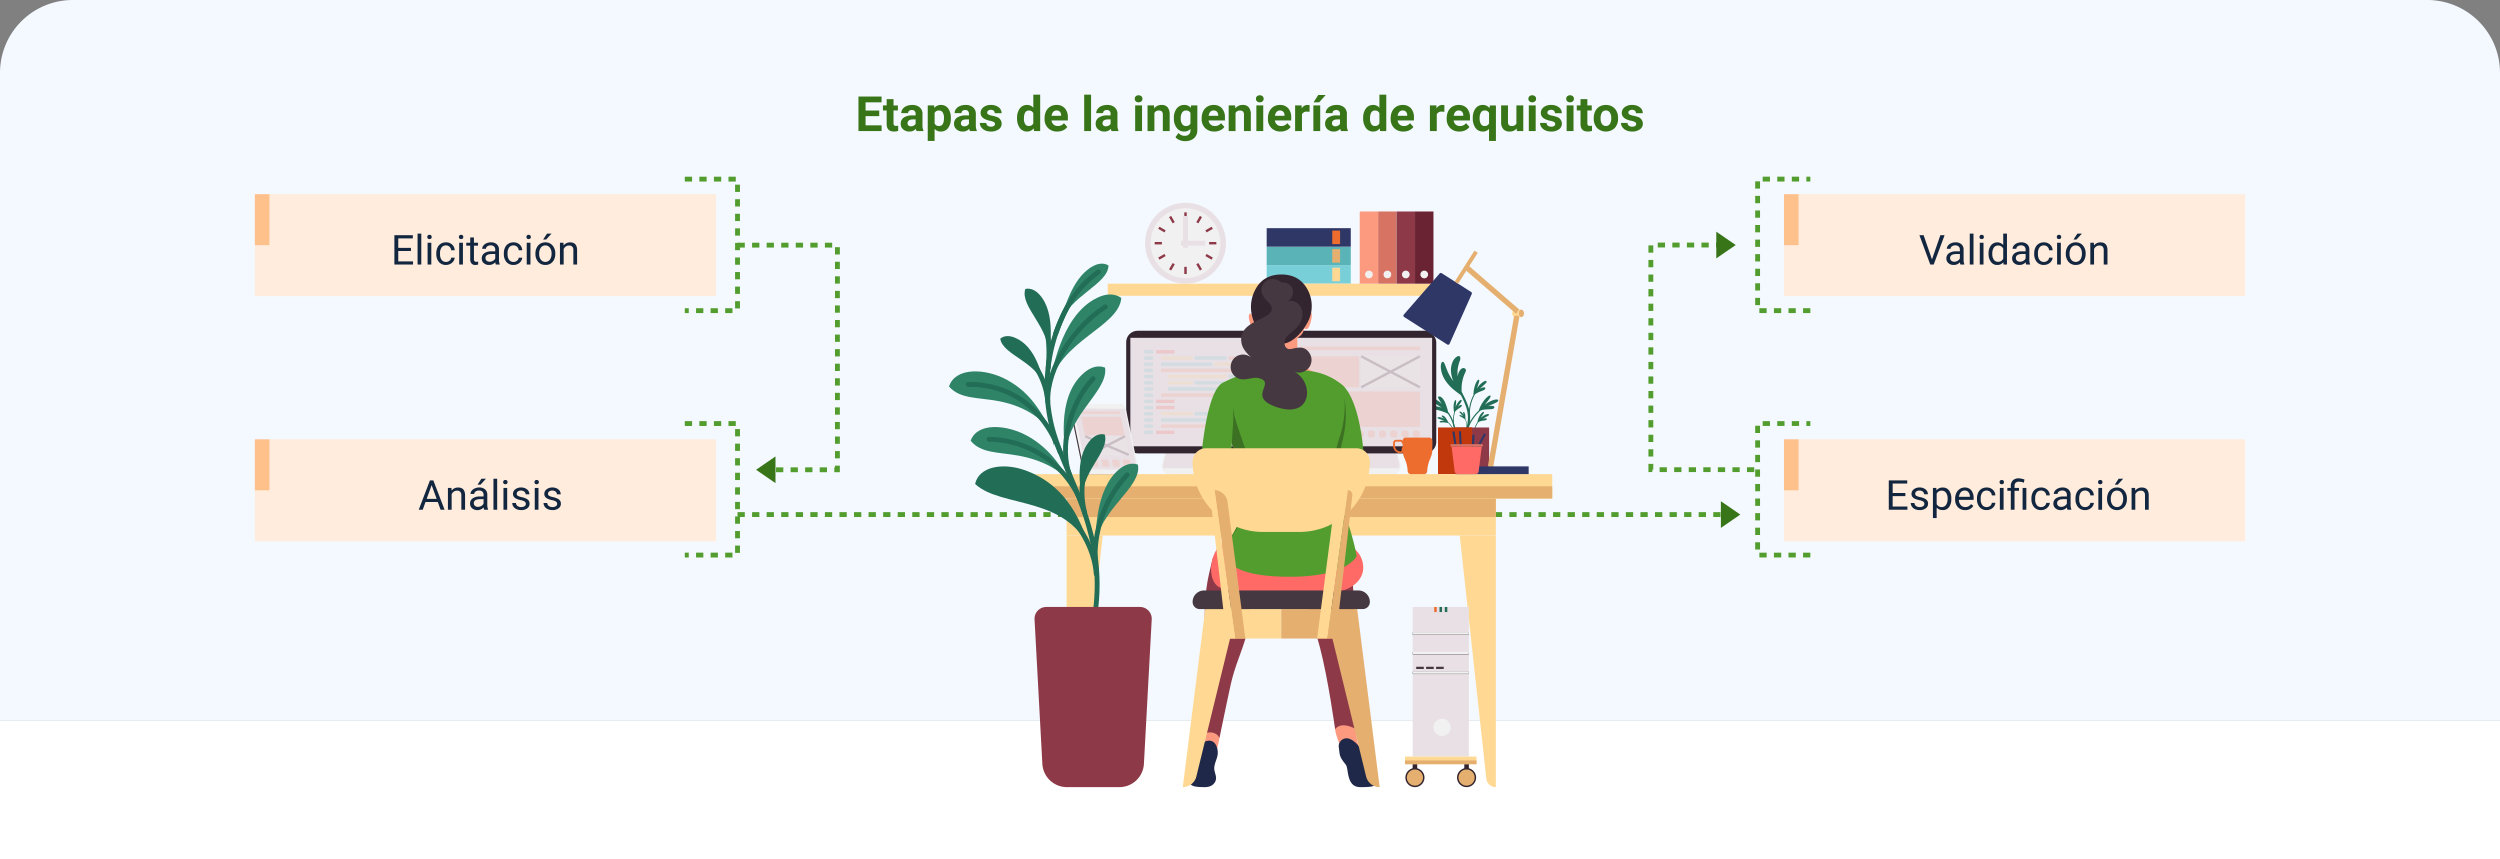 <svg xmlns="http://www.w3.org/2000/svg" width="1030" height="354" viewBox="0 0 1030 354">
  <rect x="0" y="0" width="1030" height="354" fill="#808080" stroke="none"/>
  <g id="Grupo_157506" data-name="Grupo 157506" transform="translate(-285 -1433)">
    <g id="Grupo_156863" data-name="Grupo 156863" transform="translate(0 -1.436)">
      <path id="Rectángulo_44550" data-name="Rectángulo 44550" d="M30,0h970a30,30,0,0,1,30,30V297a0,0,0,0,1,0,0H0a0,0,0,0,1,0,0V30A30,30,0,0,1,30,0Z" transform="translate(285 1434.436)" fill="#f3f9ff"/>
      <rect id="Rectángulo_44670" data-name="Rectángulo 44670" width="1030" height="57" transform="translate(285 1731.436)" fill="#fff"/>
    </g>
    <path id="Trazado_600162" data-name="Trazado 600162" d="M47.241,14.838H41.616v3.809h6.6V21H38.687V6.781H48.2V9.154H41.616v3.389h5.625Zm5.889-7v2.6h1.807V12.5H53.13v5.273a1.259,1.259,0,0,0,.225.84,1.128,1.128,0,0,0,.859.254,4.5,4.5,0,0,0,.83-.068v2.139a5.81,5.81,0,0,1-1.709.254q-2.969,0-3.027-3V12.5H48.765v-2.07h1.543v-2.6ZM62.632,21a3.134,3.134,0,0,1-.283-.947A3.415,3.415,0,0,1,59.683,21.2a3.752,3.752,0,0,1-2.573-.9,2.89,2.89,0,0,1-1.021-2.266,2.986,2.986,0,0,1,1.245-2.578,6.144,6.144,0,0,1,3.6-.908h1.3v-.605a1.741,1.741,0,0,0-.376-1.172,1.479,1.479,0,0,0-1.187-.439,1.682,1.682,0,0,0-1.118.342,1.161,1.161,0,0,0-.405.938H56.323a2.835,2.835,0,0,1,.566-1.7,3.744,3.744,0,0,1,1.6-1.226,5.837,5.837,0,0,1,2.324-.444,4.611,4.611,0,0,1,3.1.981,3.433,3.433,0,0,1,1.147,2.759v4.58a5.052,5.052,0,0,0,.42,2.275V21ZM60.3,19.037a2.431,2.431,0,0,0,1.152-.278,1.828,1.828,0,0,0,.781-.747V16.2H61.177q-2.119,0-2.256,1.465l-.01.166a1.13,1.13,0,0,0,.371.869A1.441,1.441,0,0,0,60.3,19.037Zm16.445-3.223a6.337,6.337,0,0,1-1.108,3.911,3.554,3.554,0,0,1-2.993,1.47,3.292,3.292,0,0,1-2.588-1.113v4.98H67.231V10.434h2.617l.1,1.035a3.317,3.317,0,0,1,2.676-1.23,3.578,3.578,0,0,1,3.037,1.445,6.509,6.509,0,0,1,1.084,3.984Zm-2.822-.205a4.159,4.159,0,0,0-.522-2.275,1.7,1.7,0,0,0-1.519-.8,1.848,1.848,0,0,0-1.826,1.016v4.326A1.879,1.879,0,0,0,71.9,18.92Q73.921,18.92,73.921,15.609ZM84.614,21a3.134,3.134,0,0,1-.283-.947A3.415,3.415,0,0,1,81.665,21.2a3.752,3.752,0,0,1-2.573-.9,2.89,2.89,0,0,1-1.021-2.266,2.986,2.986,0,0,1,1.245-2.578,6.144,6.144,0,0,1,3.6-.908h1.3v-.605a1.741,1.741,0,0,0-.376-1.172,1.479,1.479,0,0,0-1.187-.439,1.682,1.682,0,0,0-1.118.342,1.161,1.161,0,0,0-.405.938H78.306a2.835,2.835,0,0,1,.566-1.7,3.744,3.744,0,0,1,1.6-1.226,5.837,5.837,0,0,1,2.324-.444,4.611,4.611,0,0,1,3.1.981,3.433,3.433,0,0,1,1.147,2.759v4.58a5.052,5.052,0,0,0,.42,2.275V21ZM82.28,19.037a2.431,2.431,0,0,0,1.152-.278,1.828,1.828,0,0,0,.781-.747V16.2H83.159q-2.119,0-2.256,1.465l-.01.166a1.13,1.13,0,0,0,.371.869A1.441,1.441,0,0,0,82.28,19.037Zm12.656-.957a.909.909,0,0,0-.513-.815,5.824,5.824,0,0,0-1.646-.532q-3.77-.791-3.77-3.2a2.9,2.9,0,0,1,1.167-2.349,4.708,4.708,0,0,1,3.052-.942,5.067,5.067,0,0,1,3.218.947,2.985,2.985,0,0,1,1.206,2.461H94.829a1.366,1.366,0,0,0-.391-1,1.653,1.653,0,0,0-1.221-.4,1.689,1.689,0,0,0-1.1.322,1.017,1.017,0,0,0-.391.82.87.87,0,0,0,.444.757,4.571,4.571,0,0,0,1.5.5,12.244,12.244,0,0,1,1.777.474,2.92,2.92,0,0,1,2.236,2.842A2.756,2.756,0,0,1,96.44,20.3a5.35,5.35,0,0,1-3.2.894,5.588,5.588,0,0,1-2.358-.474,3.957,3.957,0,0,1-1.616-1.3,3.018,3.018,0,0,1-.586-1.782h2.676a1.473,1.473,0,0,0,.557,1.152,2.208,2.208,0,0,0,1.387.4,2.044,2.044,0,0,0,1.226-.308A.957.957,0,0,0,94.937,18.08Zm9.1-2.441a6.368,6.368,0,0,1,1.108-3.936,3.6,3.6,0,0,1,3.032-1.465,3.236,3.236,0,0,1,2.549,1.152V6h2.832V21h-2.549l-.137-1.123a3.321,3.321,0,0,1-2.715,1.318,3.587,3.587,0,0,1-2.993-1.47A6.573,6.573,0,0,1,104.038,15.639Zm2.822.21a4.171,4.171,0,0,0,.518,2.279,1.686,1.686,0,0,0,1.5.792,1.888,1.888,0,0,0,1.846-1.105V13.638a1.861,1.861,0,0,0-1.826-1.105Q106.86,12.533,106.86,15.849ZM120.61,21.2a5.187,5.187,0,0,1-3.784-1.426,5.068,5.068,0,0,1-1.46-3.8V15.7a6.383,6.383,0,0,1,.615-2.847,4.515,4.515,0,0,1,1.743-1.934,4.893,4.893,0,0,1,2.573-.679,4.385,4.385,0,0,1,3.413,1.367,5.555,5.555,0,0,1,1.245,3.877v1.152h-6.729a2.622,2.622,0,0,0,.825,1.66,2.5,2.5,0,0,0,1.743.625,3.046,3.046,0,0,0,2.549-1.182l1.387,1.553a4.237,4.237,0,0,1-1.719,1.4A5.639,5.639,0,0,1,120.61,21.2Zm-.322-8.682a1.764,1.764,0,0,0-1.362.569,2.946,2.946,0,0,0-.669,1.628h3.926v-.226a2.1,2.1,0,0,0-.508-1.457A1.819,1.819,0,0,0,120.288,12.514ZM134.517,21h-2.832V6h2.832Zm8.447,0a3.134,3.134,0,0,1-.283-.947,3.415,3.415,0,0,1-2.666,1.143,3.752,3.752,0,0,1-2.573-.9,2.889,2.889,0,0,1-1.021-2.266,2.986,2.986,0,0,1,1.245-2.578,6.144,6.144,0,0,1,3.6-.908h1.3v-.605a1.741,1.741,0,0,0-.376-1.172A1.479,1.479,0,0,0,141,12.328a1.682,1.682,0,0,0-1.118.342,1.161,1.161,0,0,0-.405.938h-2.822a2.835,2.835,0,0,1,.566-1.7,3.744,3.744,0,0,1,1.6-1.226,5.837,5.837,0,0,1,2.324-.444,4.611,4.611,0,0,1,3.1.981,3.433,3.433,0,0,1,1.147,2.759v4.58a5.052,5.052,0,0,0,.42,2.275V21Zm-2.334-1.963a2.431,2.431,0,0,0,1.152-.278,1.828,1.828,0,0,0,.781-.747V16.2h-1.055q-2.119,0-2.256,1.465l-.01.166a1.13,1.13,0,0,0,.371.869A1.441,1.441,0,0,0,140.63,19.037ZM155.522,21H152.69V10.434h2.832Zm-3-13.3a1.39,1.39,0,0,1,.425-1.045,1.831,1.831,0,0,1,2.31,0,1.382,1.382,0,0,1,.43,1.045,1.386,1.386,0,0,1-.435,1.055,1.81,1.81,0,0,1-2.295,0A1.386,1.386,0,0,1,152.524,7.7Zm7.92,2.734.088,1.221a3.689,3.689,0,0,1,3.037-1.416,3.066,3.066,0,0,1,2.5.986,4.6,4.6,0,0,1,.84,2.949V21h-2.822V14.242a1.831,1.831,0,0,0-.391-1.3,1.749,1.749,0,0,0-1.3-.405,1.942,1.942,0,0,0-1.787,1.016V21h-2.822V10.434Zm8.193,5.205a6.193,6.193,0,0,1,1.157-3.916,3.75,3.75,0,0,1,3.12-1.484,3.289,3.289,0,0,1,2.705,1.191l.117-1H178.3V20.648a4.516,4.516,0,0,1-.63,2.412,4.045,4.045,0,0,1-1.772,1.563,6.231,6.231,0,0,1-2.676.537,5.794,5.794,0,0,1-2.266-.464,4.021,4.021,0,0,1-1.67-1.2l1.25-1.719a3.306,3.306,0,0,0,2.559,1.182,2.42,2.42,0,0,0,1.748-.6,2.253,2.253,0,0,0,.625-1.7v-.566a3.264,3.264,0,0,1-2.568,1.1,3.74,3.74,0,0,1-3.081-1.489,6.191,6.191,0,0,1-1.177-3.95Zm2.822.21a3.856,3.856,0,0,0,.576,2.254,1.833,1.833,0,0,0,1.582.817,1.96,1.96,0,0,0,1.846-.968V13.5a1.955,1.955,0,0,0-1.826-.968,1.844,1.844,0,0,0-1.6.831A4.346,4.346,0,0,0,171.46,15.849ZM185.327,21.2a5.187,5.187,0,0,1-3.784-1.426,5.068,5.068,0,0,1-1.46-3.8V15.7a6.383,6.383,0,0,1,.615-2.847,4.515,4.515,0,0,1,1.743-1.934,4.893,4.893,0,0,1,2.573-.679,4.385,4.385,0,0,1,3.413,1.367,5.555,5.555,0,0,1,1.245,3.877v1.152h-6.729a2.622,2.622,0,0,0,.825,1.66,2.5,2.5,0,0,0,1.743.625,3.046,3.046,0,0,0,2.549-1.182l1.387,1.553a4.237,4.237,0,0,1-1.719,1.4A5.639,5.639,0,0,1,185.327,21.2ZM185,12.514a1.764,1.764,0,0,0-1.362.569,2.946,2.946,0,0,0-.669,1.628H186.9v-.226a2.1,2.1,0,0,0-.508-1.457A1.819,1.819,0,0,0,185,12.514Zm8.867-2.08.088,1.221A3.689,3.689,0,0,1,197,10.238a3.066,3.066,0,0,1,2.5.986,4.6,4.6,0,0,1,.84,2.949V21h-2.822V14.242a1.831,1.831,0,0,0-.391-1.3,1.749,1.749,0,0,0-1.3-.405,1.942,1.942,0,0,0-1.787,1.016V21h-2.822V10.434ZM205.454,21h-2.832V10.434h2.832Zm-3-13.3a1.39,1.39,0,0,1,.425-1.045,1.831,1.831,0,0,1,2.31,0,1.382,1.382,0,0,1,.43,1.045,1.386,1.386,0,0,1-.435,1.055,1.81,1.81,0,0,1-2.295,0A1.386,1.386,0,0,1,202.456,7.7Zm10.186,13.5a5.187,5.187,0,0,1-3.784-1.426,5.068,5.068,0,0,1-1.46-3.8V15.7a6.383,6.383,0,0,1,.615-2.847,4.515,4.515,0,0,1,1.743-1.934,4.893,4.893,0,0,1,2.573-.679,4.385,4.385,0,0,1,3.413,1.367,5.555,5.555,0,0,1,1.245,3.877v1.152h-6.729a2.622,2.622,0,0,0,.825,1.66,2.5,2.5,0,0,0,1.743.625,3.046,3.046,0,0,0,2.549-1.182l1.387,1.553a4.237,4.237,0,0,1-1.719,1.4A5.639,5.639,0,0,1,212.642,21.2Zm-.322-8.682a1.764,1.764,0,0,0-1.362.569,2.946,2.946,0,0,0-.669,1.628h3.926v-.226a2.1,2.1,0,0,0-.508-1.457A1.819,1.819,0,0,0,212.319,12.514Zm12.207.566A7.667,7.667,0,0,0,223.511,13a2.067,2.067,0,0,0-2.1,1.084V21h-2.822V10.434h2.666l.078,1.26a2.615,2.615,0,0,1,2.354-1.455,2.957,2.957,0,0,1,.879.127Zm4.4,7.92h-2.822V10.434h2.822ZM228.1,6.146h3.076l-2.705,3.027h-2.295ZM237.485,21a3.134,3.134,0,0,1-.283-.947,3.415,3.415,0,0,1-2.666,1.143,3.752,3.752,0,0,1-2.573-.9,2.889,2.889,0,0,1-1.021-2.266,2.986,2.986,0,0,1,1.245-2.578,6.144,6.144,0,0,1,3.6-.908h1.3v-.605a1.741,1.741,0,0,0-.376-1.172,1.479,1.479,0,0,0-1.187-.439,1.682,1.682,0,0,0-1.118.342,1.161,1.161,0,0,0-.405.938h-2.822a2.835,2.835,0,0,1,.566-1.7,3.744,3.744,0,0,1,1.6-1.226,5.837,5.837,0,0,1,2.324-.444,4.611,4.611,0,0,1,3.1.981,3.433,3.433,0,0,1,1.147,2.759v4.58a5.052,5.052,0,0,0,.42,2.275V21Zm-2.334-1.963a2.431,2.431,0,0,0,1.152-.278,1.828,1.828,0,0,0,.781-.747V16.2H236.03q-2.119,0-2.256,1.465l-.01.166a1.13,1.13,0,0,0,.371.869A1.441,1.441,0,0,0,235.151,19.037Zm11.475-3.4a6.368,6.368,0,0,1,1.108-3.936,3.6,3.6,0,0,1,3.032-1.465,3.236,3.236,0,0,1,2.549,1.152V6h2.832V21H253.6l-.137-1.123a3.321,3.321,0,0,1-2.715,1.318,3.587,3.587,0,0,1-2.993-1.47A6.573,6.573,0,0,1,246.626,15.639Zm2.822.21a4.171,4.171,0,0,0,.518,2.279,1.686,1.686,0,0,0,1.5.792,1.888,1.888,0,0,0,1.846-1.105V13.638a1.861,1.861,0,0,0-1.826-1.105Q249.448,12.533,249.448,15.849ZM263.2,21.2a5.187,5.187,0,0,1-3.784-1.426,5.068,5.068,0,0,1-1.46-3.8V15.7a6.383,6.383,0,0,1,.615-2.847,4.515,4.515,0,0,1,1.743-1.934,4.893,4.893,0,0,1,2.573-.679,4.385,4.385,0,0,1,3.413,1.367,5.555,5.555,0,0,1,1.245,3.877v1.152h-6.729a2.622,2.622,0,0,0,.825,1.66,2.5,2.5,0,0,0,1.743.625,3.046,3.046,0,0,0,2.549-1.182l1.387,1.553a4.237,4.237,0,0,1-1.719,1.4A5.639,5.639,0,0,1,263.2,21.2Zm-.322-8.682a1.764,1.764,0,0,0-1.362.569,2.946,2.946,0,0,0-.669,1.628h3.926v-.226a2.1,2.1,0,0,0-.508-1.457A1.819,1.819,0,0,0,262.876,12.514Zm17.188.566A7.668,7.668,0,0,0,279.048,13a2.067,2.067,0,0,0-2.1,1.084V21h-2.822V10.434h2.666l.078,1.26a2.615,2.615,0,0,1,2.354-1.455,2.957,2.957,0,0,1,.879.127Zm6.221,8.115A5.187,5.187,0,0,1,282.5,19.77a5.068,5.068,0,0,1-1.46-3.8V15.7a6.383,6.383,0,0,1,.615-2.847,4.515,4.515,0,0,1,1.743-1.934,4.893,4.893,0,0,1,2.573-.679,4.385,4.385,0,0,1,3.413,1.367,5.555,5.555,0,0,1,1.245,3.877v1.152H283.9a2.622,2.622,0,0,0,.825,1.66,2.5,2.5,0,0,0,1.743.625,3.046,3.046,0,0,0,2.549-1.182l1.387,1.553a4.237,4.237,0,0,1-1.719,1.4A5.639,5.639,0,0,1,286.284,21.2Zm-.322-8.682a1.764,1.764,0,0,0-1.362.569,2.946,2.946,0,0,0-.669,1.628h3.926v-.226a2.1,2.1,0,0,0-.508-1.457A1.819,1.819,0,0,0,285.962,12.514Zm5.83,3.105a6.316,6.316,0,0,1,1.108-3.936,3.624,3.624,0,0,1,3.042-1.445,3.244,3.244,0,0,1,2.705,1.3l.186-1.1h2.48V25.063h-2.832V20.092a3.253,3.253,0,0,1-2.559,1.1,3.6,3.6,0,0,1-3.008-1.465A6.626,6.626,0,0,1,291.792,15.619Zm2.822.2a4.143,4.143,0,0,0,.532,2.308,1.7,1.7,0,0,0,1.5.792,1.9,1.9,0,0,0,1.836-1.037V13.511a1.882,1.882,0,0,0-1.816-1,1.725,1.725,0,0,0-1.514.792A4.576,4.576,0,0,0,294.614,15.819Zm15.244,4.106a3.539,3.539,0,0,1-2.891,1.27,3.338,3.338,0,0,1-2.593-.977,4.169,4.169,0,0,1-.913-2.861V10.434h2.822v6.834q0,1.652,1.5,1.652a2.038,2.038,0,0,0,1.973-1V10.434h2.832V21h-2.656ZM317.7,21h-2.832V10.434H317.7Zm-3-13.3a1.39,1.39,0,0,1,.425-1.045,1.831,1.831,0,0,1,2.31,0,1.382,1.382,0,0,1,.43,1.045,1.386,1.386,0,0,1-.435,1.055,1.81,1.81,0,0,1-2.295,0A1.386,1.386,0,0,1,314.7,7.7ZM325.747,18.08a.909.909,0,0,0-.513-.815,5.824,5.824,0,0,0-1.646-.532q-3.77-.791-3.77-3.2a2.9,2.9,0,0,1,1.167-2.349,4.708,4.708,0,0,1,3.052-.942,5.067,5.067,0,0,1,3.218.947,2.985,2.985,0,0,1,1.206,2.461H325.64a1.366,1.366,0,0,0-.391-1,1.653,1.653,0,0,0-1.221-.4,1.689,1.689,0,0,0-1.1.322,1.017,1.017,0,0,0-.391.82.87.87,0,0,0,.444.757,4.571,4.571,0,0,0,1.5.5,12.244,12.244,0,0,1,1.777.474,2.92,2.92,0,0,1,2.236,2.842,2.756,2.756,0,0,1-1.24,2.339,5.35,5.35,0,0,1-3.2.894,5.588,5.588,0,0,1-2.358-.474,3.957,3.957,0,0,1-1.616-1.3,3.018,3.018,0,0,1-.586-1.782h2.676a1.473,1.473,0,0,0,.557,1.152,2.208,2.208,0,0,0,1.387.4,2.044,2.044,0,0,0,1.226-.308A.957.957,0,0,0,325.747,18.08ZM333.286,21h-2.832V10.434h2.832Zm-3-13.3a1.39,1.39,0,0,1,.425-1.045,1.831,1.831,0,0,1,2.31,0,1.382,1.382,0,0,1,.43,1.045,1.386,1.386,0,0,1-.435,1.055,1.81,1.81,0,0,1-2.295,0A1.386,1.386,0,0,1,330.288,7.7Zm8.7.137v2.6H340.8V12.5h-1.807v5.273a1.259,1.259,0,0,0,.225.84,1.128,1.128,0,0,0,.859.254,4.5,4.5,0,0,0,.83-.068v2.139a5.81,5.81,0,0,1-1.709.254q-2.969,0-3.027-3V12.5h-1.543v-2.07h1.543v-2.6Zm2.646,7.783a6.266,6.266,0,0,1,.605-2.8,4.432,4.432,0,0,1,1.743-1.9,5.086,5.086,0,0,1,2.642-.674,4.812,4.812,0,0,1,3.491,1.309,5.252,5.252,0,0,1,1.509,3.555l.02.723a5.523,5.523,0,0,1-1.357,3.9,5.261,5.261,0,0,1-7.29,0,5.62,5.62,0,0,1-1.362-3.984Zm2.822.2a3.95,3.95,0,0,0,.566,2.3,2.035,2.035,0,0,0,3.223.01,4.322,4.322,0,0,0,.576-2.518,3.91,3.91,0,0,0-.576-2.289,1.873,1.873,0,0,0-1.621-.812,1.842,1.842,0,0,0-1.6.807A4.395,4.395,0,0,0,344.458,15.819Zm14.648,2.261a.909.909,0,0,0-.513-.815,5.824,5.824,0,0,0-1.646-.532q-3.77-.791-3.77-3.2a2.9,2.9,0,0,1,1.167-2.349,4.708,4.708,0,0,1,3.052-.942,5.067,5.067,0,0,1,3.218.947,2.985,2.985,0,0,1,1.206,2.461H359a1.366,1.366,0,0,0-.391-1,1.653,1.653,0,0,0-1.221-.4,1.689,1.689,0,0,0-1.1.322,1.017,1.017,0,0,0-.391.82.87.87,0,0,0,.444.757,4.571,4.571,0,0,0,1.5.5,12.244,12.244,0,0,1,1.777.474,2.92,2.92,0,0,1,2.236,2.842,2.756,2.756,0,0,1-1.24,2.339,5.35,5.35,0,0,1-3.2.894,5.588,5.588,0,0,1-2.358-.474,3.957,3.957,0,0,1-1.616-1.3,3.018,3.018,0,0,1-.586-1.782h2.676a1.473,1.473,0,0,0,.557,1.152,2.208,2.208,0,0,0,1.387.4,2.044,2.044,0,0,0,1.226-.308A.957.957,0,0,0,359.106,18.08Z" transform="translate(600 1466)" fill="#377518"/>
    <path id="Trazado_600163" data-name="Trazado 600163" d="M0,0H190V42H0Z" transform="translate(390 1513)" fill="#ffecdc"/>
    <path id="Trazado_600164" data-name="Trazado 600164" d="M0,0H190V42H0Z" transform="translate(1020 1513)" fill="#ffecdc"/>
    <path id="Trazado_600165" data-name="Trazado 600165" d="M0,0H190V42H0Z" transform="translate(390 1614)" fill="#ffecdc"/>
    <path id="Trazado_600166" data-name="Trazado 600166" d="M0,0H190V42H0Z" transform="translate(1020 1614)" fill="#ffecdc"/>
    <path id="Trazado_600167" data-name="Trazado 600167" d="M64.316,12.414H59.078V16.7h6.084V18H57.485V5.914h7.6v1.3h-6V11.11h5.238ZM68.574,18H67.039V5.25h1.536ZM72.7,18H71.164V9.019H72.7ZM71.04,6.636a.917.917,0,0,1,.228-.631.857.857,0,0,1,.677-.257.87.87,0,0,1,.681.257.907.907,0,0,1,.232.631.877.877,0,0,1-.232.623.886.886,0,0,1-.681.249.872.872,0,0,1-.677-.249A.886.886,0,0,1,71.04,6.636Zm7.72,10.276a2.212,2.212,0,0,0,1.436-.5,1.752,1.752,0,0,0,.681-1.245h1.453a2.785,2.785,0,0,1-.531,1.469,3.5,3.5,0,0,1-1.307,1.112,3.772,3.772,0,0,1-1.731.415,3.7,3.7,0,0,1-2.918-1.224,4.877,4.877,0,0,1-1.083-3.349v-.257A5.407,5.407,0,0,1,75.24,11a3.667,3.667,0,0,1,1.382-1.585,3.926,3.926,0,0,1,2.129-.564,3.6,3.6,0,0,1,2.511.9,3.234,3.234,0,0,1,1.067,2.349H80.876a2.116,2.116,0,0,0-.66-1.432,2.053,2.053,0,0,0-1.465-.56,2.149,2.149,0,0,0-1.814.843,3.957,3.957,0,0,0-.643,2.436v.291a3.878,3.878,0,0,0,.639,2.391A2.16,2.16,0,0,0,78.76,16.913ZM85.724,18H84.188V9.019h1.536ZM84.064,6.636a.917.917,0,0,1,.228-.631.857.857,0,0,1,.677-.257.87.87,0,0,1,.681.257.907.907,0,0,1,.232.631.877.877,0,0,1-.232.623.886.886,0,0,1-.681.249.872.872,0,0,1-.677-.249A.886.886,0,0,1,84.064,6.636Zm6.2.208V9.019h1.677v1.187H90.264v5.577a1.247,1.247,0,0,0,.224.81.943.943,0,0,0,.764.27,3.718,3.718,0,0,0,.73-.1V18a4.478,4.478,0,0,1-1.179.165,1.912,1.912,0,0,1-1.552-.623,2.675,2.675,0,0,1-.523-1.768v-5.57H87.094V9.019h1.635V6.844ZM99.279,18a3.226,3.226,0,0,1-.216-.946,3.426,3.426,0,0,1-2.557,1.112,3.17,3.17,0,0,1-2.179-.751,2.43,2.43,0,0,1-.851-1.905,2.539,2.539,0,0,1,1.067-2.179,5.029,5.029,0,0,1,3-.776h1.494v-.706a1.725,1.725,0,0,0-.481-1.282,1.935,1.935,0,0,0-1.419-.477,2.239,2.239,0,0,0-1.378.415,1.223,1.223,0,0,0-.556,1H93.659a2.119,2.119,0,0,1,.477-1.3,3.258,3.258,0,0,1,1.295-.992,4.356,4.356,0,0,1,1.8-.365,3.551,3.551,0,0,1,2.432.776,2.8,2.8,0,0,1,.913,2.137V15.9a5.054,5.054,0,0,0,.315,1.967V18Zm-2.548-1.17a2.7,2.7,0,0,0,1.37-.374,2.259,2.259,0,0,0,.938-.971V13.642h-1.2q-2.822,0-2.822,1.652a1.4,1.4,0,0,0,.481,1.129A1.85,1.85,0,0,0,96.731,16.83Zm9.853.083a2.212,2.212,0,0,0,1.436-.5,1.752,1.752,0,0,0,.681-1.245h1.453a2.785,2.785,0,0,1-.531,1.469,3.5,3.5,0,0,1-1.307,1.112,3.772,3.772,0,0,1-1.731.415,3.7,3.7,0,0,1-2.918-1.224,4.877,4.877,0,0,1-1.083-3.349v-.257A5.407,5.407,0,0,1,103.064,11a3.667,3.667,0,0,1,1.382-1.585,3.926,3.926,0,0,1,2.129-.564,3.6,3.6,0,0,1,2.511.9,3.234,3.234,0,0,1,1.067,2.349H108.7a2.116,2.116,0,0,0-.66-1.432,2.053,2.053,0,0,0-1.465-.56,2.149,2.149,0,0,0-1.814.843,3.957,3.957,0,0,0-.643,2.436v.291a3.878,3.878,0,0,0,.639,2.391A2.16,2.16,0,0,0,106.584,16.913ZM113.548,18h-1.536V9.019h1.536Zm-1.66-11.364a.917.917,0,0,1,.228-.631.857.857,0,0,1,.677-.257.87.87,0,0,1,.681.257.907.907,0,0,1,.232.631.877.877,0,0,1-.232.623.886.886,0,0,1-.681.249.872.872,0,0,1-.677-.249A.886.886,0,0,1,111.888,6.636Zm3.71,6.79a5.3,5.3,0,0,1,.519-2.374,3.87,3.87,0,0,1,1.444-1.627,3.932,3.932,0,0,1,2.113-.573,3.788,3.788,0,0,1,2.968,1.27,4.886,4.886,0,0,1,1.133,3.378v.108a5.351,5.351,0,0,1-.5,2.353,3.813,3.813,0,0,1-1.436,1.623,3.977,3.977,0,0,1-2.146.581,3.778,3.778,0,0,1-2.959-1.27,4.861,4.861,0,0,1-1.133-3.362Zm1.544.183a3.842,3.842,0,0,0,.693,2.4A2.349,2.349,0,0,0,121.55,16a4.2,4.2,0,0,0,.689-2.569,3.836,3.836,0,0,0-.7-2.395,2.23,2.23,0,0,0-1.864-.917,2.205,2.205,0,0,0-1.834.9A4.17,4.17,0,0,0,117.142,13.609Zm3.229-8.359h1.859l-2.225,2.44-1.237,0Zm6.782,3.769.05,1.129a3.273,3.273,0,0,1,2.689-1.295q2.847,0,2.872,3.212V18h-1.536V12.057a2.068,2.068,0,0,0-.444-1.436,1.78,1.78,0,0,0-1.357-.465,2.216,2.216,0,0,0-1.312.4,2.706,2.706,0,0,0-.88,1.046V18H125.7V9.019Z" transform="translate(390 1524)" fill="#12263f"/>
    <path id="Trazado_600168" data-name="Trazado 600168" d="M75.369,14.837H70.305L69.168,18H67.524L72.14,5.914h1.395L78.158,18H76.522Zm-4.582-1.3H74.9L72.837,7.881ZM81,9.019l.05,1.129a3.273,3.273,0,0,1,2.689-1.295q2.847,0,2.872,3.212V18H85.072V12.057a2.068,2.068,0,0,0-.444-1.436,1.78,1.78,0,0,0-1.357-.465,2.216,2.216,0,0,0-1.312.4,2.706,2.706,0,0,0-.88,1.046V18H79.544V9.019ZM94.469,18a3.226,3.226,0,0,1-.216-.946A3.426,3.426,0,0,1,91.7,18.166a3.17,3.17,0,0,1-2.179-.751,2.43,2.43,0,0,1-.851-1.905,2.539,2.539,0,0,1,1.067-2.179,5.029,5.029,0,0,1,3-.776h1.494v-.706a1.725,1.725,0,0,0-.481-1.282,1.935,1.935,0,0,0-1.419-.477,2.239,2.239,0,0,0-1.378.415,1.223,1.223,0,0,0-.556,1H88.849a2.119,2.119,0,0,1,.477-1.3,3.258,3.258,0,0,1,1.295-.992,4.356,4.356,0,0,1,1.8-.365,3.551,3.551,0,0,1,2.432.776,2.8,2.8,0,0,1,.913,2.137V15.9a5.054,5.054,0,0,0,.315,1.967V18ZM91.92,16.83a2.7,2.7,0,0,0,1.37-.374,2.259,2.259,0,0,0,.938-.971V13.642h-1.2q-2.822,0-2.822,1.652a1.4,1.4,0,0,0,.481,1.129A1.85,1.85,0,0,0,91.92,16.83ZM93.34,5.25H95.2L92.975,7.69l-1.237,0ZM99.839,18H98.3V5.25h1.536Zm4.125,0h-1.536V9.019h1.536ZM102.3,6.636a.917.917,0,0,1,.228-.631.857.857,0,0,1,.677-.257.87.87,0,0,1,.681.257.907.907,0,0,1,.232.631.877.877,0,0,1-.232.623.886.886,0,0,1-.681.249.872.872,0,0,1-.677-.249A.886.886,0,0,1,102.3,6.636Zm9.347,8.981a1.131,1.131,0,0,0-.469-.967,4.514,4.514,0,0,0-1.635-.594,7.731,7.731,0,0,1-1.851-.6,2.633,2.633,0,0,1-1.013-.83,1.986,1.986,0,0,1-.328-1.146,2.33,2.33,0,0,1,.934-1.868,3.647,3.647,0,0,1,2.386-.764,3.753,3.753,0,0,1,2.478.789,2.5,2.5,0,0,1,.95,2.017H111.56a1.386,1.386,0,0,0-.535-1.087,2.006,2.006,0,0,0-1.349-.457,2.1,2.1,0,0,0-1.312.365,1.15,1.15,0,0,0-.473.955.932.932,0,0,0,.44.838,5.413,5.413,0,0,0,1.59.54,8.283,8.283,0,0,1,1.864.614,2.718,2.718,0,0,1,1.058.859,2.112,2.112,0,0,1,.344,1.224,2.3,2.3,0,0,1-.963,1.93,4.039,4.039,0,0,1-2.5.726,4.523,4.523,0,0,1-1.909-.382,3.105,3.105,0,0,1-1.3-1.067,2.571,2.571,0,0,1-.469-1.482h1.536a1.59,1.59,0,0,0,.618,1.224,2.4,2.4,0,0,0,1.523.452,2.476,2.476,0,0,0,1.4-.353A1.084,1.084,0,0,0,111.651,15.618Zm5.2,2.382H115.32V9.019h1.536ZM115.2,6.636a.917.917,0,0,1,.228-.631.857.857,0,0,1,.677-.257.87.87,0,0,1,.681.257.907.907,0,0,1,.232.631.877.877,0,0,1-.232.623.886.886,0,0,1-.681.249.872.872,0,0,1-.677-.249A.886.886,0,0,1,115.2,6.636Zm9.347,8.981a1.131,1.131,0,0,0-.469-.967,4.514,4.514,0,0,0-1.635-.594,7.731,7.731,0,0,1-1.851-.6,2.633,2.633,0,0,1-1.013-.83,1.986,1.986,0,0,1-.328-1.146,2.33,2.33,0,0,1,.934-1.868,3.647,3.647,0,0,1,2.386-.764,3.753,3.753,0,0,1,2.478.789,2.5,2.5,0,0,1,.95,2.017h-1.544a1.386,1.386,0,0,0-.535-1.087,2.006,2.006,0,0,0-1.349-.457,2.1,2.1,0,0,0-1.312.365,1.15,1.15,0,0,0-.473.955.932.932,0,0,0,.44.838,5.413,5.413,0,0,0,1.59.54,8.283,8.283,0,0,1,1.864.614,2.718,2.718,0,0,1,1.058.859,2.112,2.112,0,0,1,.344,1.224,2.3,2.3,0,0,1-.963,1.93,4.039,4.039,0,0,1-2.5.726,4.523,4.523,0,0,1-1.909-.382,3.105,3.105,0,0,1-1.3-1.067,2.571,2.571,0,0,1-.469-1.482h1.536a1.59,1.59,0,0,0,.618,1.224,2.4,2.4,0,0,0,1.523.452,2.476,2.476,0,0,0,1.4-.353A1.084,1.084,0,0,0,124.542,15.618Z" transform="translate(390 1625)" fill="#12263f"/>
    <path id="Trazado_600169" data-name="Trazado 600169" d="M50.012,12.414H44.774V16.7h6.084V18H43.18V5.914h7.6v1.3h-6V11.11h5.238Zm7.819,3.2a1.13,1.13,0,0,0-.469-.967,4.514,4.514,0,0,0-1.635-.594,7.731,7.731,0,0,1-1.851-.6,2.633,2.633,0,0,1-1.013-.83,1.986,1.986,0,0,1-.328-1.146,2.33,2.33,0,0,1,.934-1.868,3.647,3.647,0,0,1,2.386-.764,3.753,3.753,0,0,1,2.478.789,2.5,2.5,0,0,1,.95,2.017H57.74a1.386,1.386,0,0,0-.535-1.087,2.006,2.006,0,0,0-1.349-.457,2.1,2.1,0,0,0-1.312.365,1.15,1.15,0,0,0-.473.955.932.932,0,0,0,.44.838,5.413,5.413,0,0,0,1.59.54,8.283,8.283,0,0,1,1.864.614,2.718,2.718,0,0,1,1.058.859,2.112,2.112,0,0,1,.344,1.224,2.3,2.3,0,0,1-.963,1.93,4.039,4.039,0,0,1-2.5.726A4.523,4.523,0,0,1,54,17.784a3.105,3.105,0,0,1-1.3-1.067,2.571,2.571,0,0,1-.469-1.482h1.536a1.59,1.59,0,0,0,.618,1.224,2.4,2.4,0,0,0,1.523.452,2.476,2.476,0,0,0,1.4-.353A1.084,1.084,0,0,0,57.831,15.618Zm11.123-2.009a5.378,5.378,0,0,1-.938,3.3,3.006,3.006,0,0,1-2.54,1.253A3.294,3.294,0,0,1,62.9,17.128v4.325H61.367V9.019h1.4l.075,1a3.163,3.163,0,0,1,2.606-1.162,3.063,3.063,0,0,1,2.561,1.22,5.437,5.437,0,0,1,.942,3.4Zm-1.536-.174a3.968,3.968,0,0,0-.647-2.4,2.086,2.086,0,0,0-1.776-.88A2.257,2.257,0,0,0,62.9,11.393v4.292a2.262,2.262,0,0,0,2.108,1.229,2.076,2.076,0,0,0,1.756-.876A4.332,4.332,0,0,0,67.419,13.435Zm7.213,4.731a3.924,3.924,0,0,1-2.972-1.2,4.452,4.452,0,0,1-1.146-3.208v-.282a5.39,5.39,0,0,1,.51-2.386,3.982,3.982,0,0,1,1.428-1.644,3.59,3.59,0,0,1,1.988-.594,3.364,3.364,0,0,1,2.723,1.154,5,5,0,0,1,.971,3.3v.639H72.051a3.193,3.193,0,0,0,.776,2.146,2.44,2.44,0,0,0,1.888.818,2.675,2.675,0,0,0,1.378-.332,3.462,3.462,0,0,0,.988-.88l.938.73A3.772,3.772,0,0,1,74.632,18.166Zm-.191-8.052a2.048,2.048,0,0,0-1.561.677,3.288,3.288,0,0,0-.78,1.9h4.5v-.116a2.925,2.925,0,0,0-.631-1.814A1.928,1.928,0,0,0,74.441,10.114Zm9.073,6.8a2.212,2.212,0,0,0,1.436-.5,1.752,1.752,0,0,0,.681-1.245h1.453a2.785,2.785,0,0,1-.531,1.469,3.5,3.5,0,0,1-1.307,1.112,3.772,3.772,0,0,1-1.731.415A3.7,3.7,0,0,1,80.6,16.942a4.877,4.877,0,0,1-1.083-3.349v-.257A5.407,5.407,0,0,1,79.994,11a3.667,3.667,0,0,1,1.382-1.585,3.926,3.926,0,0,1,2.129-.564,3.6,3.6,0,0,1,2.511.9,3.234,3.234,0,0,1,1.067,2.349H85.631a2.116,2.116,0,0,0-.66-1.432,2.053,2.053,0,0,0-1.465-.56,2.149,2.149,0,0,0-1.814.843,3.957,3.957,0,0,0-.643,2.436v.291a3.878,3.878,0,0,0,.639,2.391A2.16,2.16,0,0,0,83.514,16.913ZM90.478,18H88.943V9.019h1.536ZM88.818,6.636a.917.917,0,0,1,.228-.631.857.857,0,0,1,.677-.257.87.87,0,0,1,.681.257.907.907,0,0,1,.232.631.877.877,0,0,1-.232.623.886.886,0,0,1-.681.249.872.872,0,0,1-.677-.249A.886.886,0,0,1,88.818,6.636ZM93.45,18V10.206H92.031V9.019H93.45V8.255a3.12,3.12,0,0,1,.859-2.341,3.332,3.332,0,0,1,2.428-.838,7.311,7.311,0,0,1,2.349.506l-.257,1.295a5.321,5.321,0,0,0-1.976-.415,1.933,1.933,0,0,0-1.424.444,1.831,1.831,0,0,0-.436,1.332v.78h1.834v1.187H94.994V18Zm6.4,0H98.306V9.019H99.85Zm6.1-1.087a2.212,2.212,0,0,0,1.436-.5,1.752,1.752,0,0,0,.681-1.245h1.453a2.785,2.785,0,0,1-.531,1.469,3.5,3.5,0,0,1-1.307,1.112,3.772,3.772,0,0,1-1.731.415,3.7,3.7,0,0,1-2.918-1.224,4.877,4.877,0,0,1-1.083-3.349v-.257A5.407,5.407,0,0,1,102.431,11a3.667,3.667,0,0,1,1.382-1.585,3.926,3.926,0,0,1,2.129-.564,3.6,3.6,0,0,1,2.511.9,3.234,3.234,0,0,1,1.067,2.349h-1.453a2.116,2.116,0,0,0-.66-1.432,2.053,2.053,0,0,0-1.465-.56,2.149,2.149,0,0,0-1.814.843,3.957,3.957,0,0,0-.643,2.436v.291a3.878,3.878,0,0,0,.639,2.391A2.16,2.16,0,0,0,105.951,16.913ZM116.792,18a3.226,3.226,0,0,1-.216-.946,3.426,3.426,0,0,1-2.557,1.112,3.17,3.17,0,0,1-2.179-.751,2.43,2.43,0,0,1-.851-1.905,2.539,2.539,0,0,1,1.067-2.179,5.029,5.029,0,0,1,3-.776h1.494v-.706a1.725,1.725,0,0,0-.481-1.282,1.935,1.935,0,0,0-1.419-.477,2.239,2.239,0,0,0-1.378.415,1.223,1.223,0,0,0-.556,1h-1.544a2.119,2.119,0,0,1,.477-1.3,3.258,3.258,0,0,1,1.295-.992,4.356,4.356,0,0,1,1.8-.365,3.551,3.551,0,0,1,2.432.776,2.8,2.8,0,0,1,.913,2.137V15.9a5.054,5.054,0,0,0,.315,1.967V18Zm-2.548-1.17a2.7,2.7,0,0,0,1.37-.374,2.259,2.259,0,0,0,.938-.971V13.642h-1.2q-2.822,0-2.822,1.652a1.4,1.4,0,0,0,.481,1.129A1.85,1.85,0,0,0,114.243,16.83Zm9.853.083a2.212,2.212,0,0,0,1.436-.5,1.752,1.752,0,0,0,.681-1.245h1.453a2.785,2.785,0,0,1-.531,1.469,3.5,3.5,0,0,1-1.307,1.112,3.772,3.772,0,0,1-1.731.415,3.7,3.7,0,0,1-2.918-1.224,4.877,4.877,0,0,1-1.083-3.349v-.257A5.407,5.407,0,0,1,120.577,11a3.667,3.667,0,0,1,1.382-1.585,3.926,3.926,0,0,1,2.129-.564,3.6,3.6,0,0,1,2.511.9,3.234,3.234,0,0,1,1.067,2.349h-1.453a2.116,2.116,0,0,0-.66-1.432,2.053,2.053,0,0,0-1.465-.56,2.149,2.149,0,0,0-1.814.843,3.957,3.957,0,0,0-.643,2.436v.291a3.878,3.878,0,0,0,.639,2.391A2.16,2.16,0,0,0,124.1,16.913ZM131.061,18h-1.536V9.019h1.536ZM129.4,6.636a.917.917,0,0,1,.228-.631.857.857,0,0,1,.677-.257.87.87,0,0,1,.681.257.907.907,0,0,1,.232.631.877.877,0,0,1-.232.623.886.886,0,0,1-.681.249.872.872,0,0,1-.677-.249A.886.886,0,0,1,129.4,6.636Zm3.71,6.79a5.3,5.3,0,0,1,.519-2.374,3.87,3.87,0,0,1,1.444-1.627,3.932,3.932,0,0,1,2.113-.573,3.788,3.788,0,0,1,2.968,1.27,4.886,4.886,0,0,1,1.133,3.378v.108a5.351,5.351,0,0,1-.5,2.353,3.813,3.813,0,0,1-1.436,1.623,3.977,3.977,0,0,1-2.146.581,3.778,3.778,0,0,1-2.959-1.27,4.861,4.861,0,0,1-1.133-3.362Zm1.544.183a3.842,3.842,0,0,0,.693,2.4A2.349,2.349,0,0,0,139.063,16a4.2,4.2,0,0,0,.689-2.569,3.836,3.836,0,0,0-.7-2.395,2.23,2.23,0,0,0-1.864-.917,2.205,2.205,0,0,0-1.834.9A4.17,4.17,0,0,0,134.655,13.609Zm3.229-8.359h1.859l-2.225,2.44-1.237,0Zm6.782,3.769.05,1.129a3.273,3.273,0,0,1,2.689-1.295q2.847,0,2.872,3.212V18h-1.536V12.057a2.068,2.068,0,0,0-.444-1.436,1.78,1.78,0,0,0-1.357-.465,2.216,2.216,0,0,0-1.312.4,2.706,2.706,0,0,0-.88,1.046V18h-1.536V9.019Z" transform="translate(1020 1625)" fill="#12263f"/>
    <path id="Trazado_600170" data-name="Trazado 600170" d="M60.971,15.883l3.453-9.969h1.743L61.685,18H60.274L55.8,5.914h1.735ZM72.708,18a3.226,3.226,0,0,1-.216-.946,3.426,3.426,0,0,1-2.557,1.112,3.17,3.17,0,0,1-2.179-.751,2.43,2.43,0,0,1-.851-1.905,2.539,2.539,0,0,1,1.067-2.179,5.029,5.029,0,0,1,3-.776h1.494v-.706a1.725,1.725,0,0,0-.481-1.282,1.935,1.935,0,0,0-1.419-.477,2.239,2.239,0,0,0-1.378.415,1.223,1.223,0,0,0-.556,1H67.089a2.119,2.119,0,0,1,.477-1.3,3.258,3.258,0,0,1,1.295-.992,4.356,4.356,0,0,1,1.8-.365,3.551,3.551,0,0,1,2.432.776A2.8,2.8,0,0,1,74,11.766V15.9a5.054,5.054,0,0,0,.315,1.967V18ZM70.16,16.83a2.7,2.7,0,0,0,1.37-.374,2.259,2.259,0,0,0,.938-.971V13.642h-1.2q-2.822,0-2.822,1.652a1.4,1.4,0,0,0,.481,1.129A1.85,1.85,0,0,0,70.16,16.83ZM78.079,18H76.543V5.25h1.536ZM82.2,18H80.669V9.019H82.2ZM80.544,6.636a.917.917,0,0,1,.228-.631.857.857,0,0,1,.677-.257.87.87,0,0,1,.681.257.907.907,0,0,1,.232.631.877.877,0,0,1-.232.623.886.886,0,0,1-.681.249.872.872,0,0,1-.677-.249A.886.886,0,0,1,80.544,6.636Zm3.744,6.8a5.261,5.261,0,0,1,.979-3.324,3.333,3.333,0,0,1,5.063-.178V5.25h1.536V18H90.455l-.075-.963a3.127,3.127,0,0,1-2.565,1.129,3.068,3.068,0,0,1-2.544-1.278,5.321,5.321,0,0,1-.984-3.337Zm1.536.174A3.984,3.984,0,0,0,86.454,16a2.039,2.039,0,0,0,1.743.863,2.24,2.24,0,0,0,2.133-1.312V11.426a2.257,2.257,0,0,0-2.117-1.27,2.049,2.049,0,0,0-1.76.872A4.386,4.386,0,0,0,85.823,13.609ZM99.794,18a3.226,3.226,0,0,1-.216-.946,3.426,3.426,0,0,1-2.557,1.112,3.17,3.17,0,0,1-2.179-.751,2.43,2.43,0,0,1-.851-1.905,2.539,2.539,0,0,1,1.067-2.179,5.029,5.029,0,0,1,3-.776h1.494v-.706a1.725,1.725,0,0,0-.481-1.282,1.935,1.935,0,0,0-1.419-.477,2.239,2.239,0,0,0-1.378.415,1.223,1.223,0,0,0-.556,1H94.174a2.119,2.119,0,0,1,.477-1.3,3.258,3.258,0,0,1,1.295-.992,4.356,4.356,0,0,1,1.8-.365,3.551,3.551,0,0,1,2.432.776,2.8,2.8,0,0,1,.913,2.137V15.9a5.054,5.054,0,0,0,.315,1.967V18Zm-2.548-1.17a2.7,2.7,0,0,0,1.37-.374,2.259,2.259,0,0,0,.938-.971V13.642h-1.2q-2.822,0-2.822,1.652a1.4,1.4,0,0,0,.481,1.129A1.85,1.85,0,0,0,97.245,16.83Zm9.853.083a2.212,2.212,0,0,0,1.436-.5,1.752,1.752,0,0,0,.681-1.245h1.453a2.785,2.785,0,0,1-.531,1.469,3.5,3.5,0,0,1-1.307,1.112,3.772,3.772,0,0,1-1.731.415,3.7,3.7,0,0,1-2.918-1.224,4.877,4.877,0,0,1-1.083-3.349v-.257A5.407,5.407,0,0,1,103.579,11a3.667,3.667,0,0,1,1.382-1.585,3.926,3.926,0,0,1,2.129-.564,3.6,3.6,0,0,1,2.511.9,3.234,3.234,0,0,1,1.067,2.349h-1.453a2.116,2.116,0,0,0-.66-1.432,2.053,2.053,0,0,0-1.465-.56,2.149,2.149,0,0,0-1.814.843,3.957,3.957,0,0,0-.643,2.436v.291a3.878,3.878,0,0,0,.639,2.391A2.16,2.16,0,0,0,107.1,16.913ZM114.063,18h-1.536V9.019h1.536ZM112.4,6.636a.917.917,0,0,1,.228-.631.857.857,0,0,1,.677-.257.87.87,0,0,1,.681.257.907.907,0,0,1,.232.631.877.877,0,0,1-.232.623.886.886,0,0,1-.681.249.872.872,0,0,1-.677-.249A.886.886,0,0,1,112.4,6.636Zm3.71,6.79a5.3,5.3,0,0,1,.519-2.374,3.87,3.87,0,0,1,1.444-1.627,3.932,3.932,0,0,1,2.113-.573,3.788,3.788,0,0,1,2.968,1.27,4.886,4.886,0,0,1,1.133,3.378v.108a5.351,5.351,0,0,1-.5,2.353,3.813,3.813,0,0,1-1.436,1.623,3.977,3.977,0,0,1-2.146.581,3.778,3.778,0,0,1-2.959-1.27,4.861,4.861,0,0,1-1.133-3.362Zm1.544.183a3.842,3.842,0,0,0,.693,2.4A2.349,2.349,0,0,0,122.065,16a4.2,4.2,0,0,0,.689-2.569,3.836,3.836,0,0,0-.7-2.395,2.23,2.23,0,0,0-1.864-.917,2.205,2.205,0,0,0-1.834.9A4.17,4.17,0,0,0,117.657,13.609Zm3.229-8.359h1.859l-2.225,2.44-1.237,0Zm6.782,3.769.05,1.129a3.273,3.273,0,0,1,2.689-1.295q2.847,0,2.872,3.212V18h-1.536V12.057a2.068,2.068,0,0,0-.444-1.436,1.78,1.78,0,0,0-1.357-.465,2.216,2.216,0,0,0-1.312.4,2.706,2.706,0,0,0-.88,1.046V18h-1.536V9.019Z" transform="translate(1020 1524)" fill="#12263f"/>
    <path id="Trazado_599018" data-name="Trazado 599018" d="M-7808.862-10209.2h21.721v54.189h-21.721" transform="translate(8376 11716)" fill="none" stroke="#529d2e" stroke-width="2" stroke-dasharray="3"/>
    <path id="Trazado_599021" data-name="Trazado 599021" d="M-7808.862-10209.2h21.721v54.189h-21.721" transform="translate(-6778.002 -8547.512) rotate(180)" fill="none" stroke="#529d2e" stroke-width="2" stroke-dasharray="3"/>
    <path id="Trazado_599019" data-name="Trazado 599019" d="M-7808.862-10209.2h21.721v54.189h-21.721" transform="translate(8376 11816.7)" fill="none" stroke="#529d2e" stroke-width="2" stroke-dasharray="3"/>
    <path id="Trazado_599020" data-name="Trazado 599020" d="M-7808.862-10209.2h21.721v54.189h-21.721" transform="translate(-6778.002 -8648.211) rotate(180)" fill="none" stroke="#529d2e" stroke-width="2" stroke-dasharray="3"/>
    <path id="Trazado_599022" data-name="Trazado 599022" d="M-7787.141-10182h41.156v92.55h-25.989" transform="translate(8376 11716)" fill="none" stroke="#529d2e" stroke-width="2" stroke-dasharray="3"/>
    <path id="Trazado_599023" data-name="Trazado 599023" d="M-7787.142-10081h408.1" transform="translate(8376 11726)" fill="none" stroke="#529d2e" stroke-width="2" stroke-dasharray="3"/>
    <path id="Trazado_600171" data-name="Trazado 600171" d="M0,0H6V21H0Z" transform="translate(390 1513)" fill="#fc8116" opacity="0.4"/>
    <path id="Trazado_600172" data-name="Trazado 600172" d="M0,0H6V21H0Z" transform="translate(1020 1513)" fill="#fc8116" opacity="0.4"/>
    <path id="Trazado_600173" data-name="Trazado 600173" d="M0,0H6V21H0Z" transform="translate(390 1614)" fill="#fc8116" opacity="0.4"/>
    <path id="Trazado_600174" data-name="Trazado 600174" d="M0,0H6V21H0Z" transform="translate(1020 1614)" fill="#fc8116" opacity="0.4"/>
    <path id="Trazado_600175" data-name="Trazado 600175" d="M5.5,0,11,8H0Z" transform="translate(596.5 1632.05) rotate(-90)" fill="#377518"/>
    <path id="Trazado_599024" data-name="Trazado 599024" d="M-7787.141-10182h42.605v92.55h-27.658" transform="translate(-6779.385 -8555.5) rotate(180)" fill="none" stroke="#529d2e" stroke-width="2" stroke-dasharray="3"/>
    <path id="Trazado_600176" data-name="Trazado 600176" d="M5.5,0,11,8H0Z" transform="translate(1000.114 1528.45) rotate(90)" fill="#377518"/>
    <path id="Trazado_600177" data-name="Trazado 600177" d="M5.5,0,11,8H0Z" transform="translate(1002 1639.5) rotate(90)" fill="#377518"/>
    <g id="Grupo_156861" data-name="Grupo 156861" transform="translate(647.4 1452.292)">
      <g id="Grupo_156792" data-name="Grupo 156792" transform="translate(91.673 60.546)">
        <g id="Grupo_156786" data-name="Grupo 156786" transform="translate(14)">
          <circle id="Elipse_5489" data-name="Elipse 5489" cx="16.674" cy="16.674" r="16.674" transform="translate(3.686 3.686)" fill="#e8e0e4"/>
          <circle id="Elipse_5490" data-name="Elipse 5490" cx="14.397" cy="14.397" r="14.397" transform="translate(0 20.36) rotate(-45)" fill="#f1f1f1"/>
          <g id="Grupo_156785" data-name="Grupo 156785" transform="translate(7.659 7.659)">
            <line id="Línea_435" data-name="Línea 435" y2="2.968" transform="translate(12.701)" fill="none" stroke="#8e3948" stroke-miterlimit="10" stroke-width="1"/>
            <line id="Línea_436" data-name="Línea 436" x2="1.484" y2="2.57" transform="translate(6.351 1.702)" fill="none" stroke="#8e3948" stroke-miterlimit="10" stroke-width="1"/>
            <line id="Línea_437" data-name="Línea 437" x2="2.57" y2="1.484" transform="translate(1.702 6.351)" fill="none" stroke="#8e3948" stroke-miterlimit="10" stroke-width="1"/>
            <line id="Línea_438" data-name="Línea 438" x2="2.968" transform="translate(0 12.701)" fill="none" stroke="#8e3948" stroke-miterlimit="10" stroke-width="1"/>
            <line id="Línea_439" data-name="Línea 439" y1="1.484" x2="2.57" transform="translate(1.702 17.568)" fill="none" stroke="#8e3948" stroke-miterlimit="10" stroke-width="1"/>
            <line id="Línea_440" data-name="Línea 440" y1="2.57" x2="1.484" transform="translate(6.351 21.131)" fill="none" stroke="#8e3948" stroke-miterlimit="10" stroke-width="1"/>
            <line id="Línea_441" data-name="Línea 441" y1="2.968" transform="translate(12.701 22.435)" fill="none" stroke="#8e3948" stroke-miterlimit="10" stroke-width="1"/>
            <line id="Línea_442" data-name="Línea 442" x1="1.484" y1="2.57" transform="translate(17.568 21.131)" fill="none" stroke="#8e3948" stroke-miterlimit="10" stroke-width="1"/>
            <line id="Línea_443" data-name="Línea 443" x1="2.57" y1="1.484" transform="translate(21.131 17.568)" fill="none" stroke="#8e3948" stroke-miterlimit="10" stroke-width="1"/>
            <line id="Línea_444" data-name="Línea 444" x1="2.968" transform="translate(22.435 12.701)" fill="none" stroke="#8e3948" stroke-miterlimit="10" stroke-width="1"/>
            <line id="Línea_445" data-name="Línea 445" x1="2.57" y2="1.484" transform="translate(21.131 6.351)" fill="none" stroke="#8e3948" stroke-miterlimit="10" stroke-width="1"/>
            <line id="Línea_446" data-name="Línea 446" x1="1.484" y2="2.57" transform="translate(17.568 1.702)" fill="none" stroke="#8e3948" stroke-miterlimit="10" stroke-width="1"/>
          </g>
          <line id="Línea_447" data-name="Línea 447" y1="13.072" transform="translate(20.36 9.143)" fill="none" stroke="#e8e0e4" stroke-miterlimit="10" stroke-width="2"/>
          <line id="Línea_448" data-name="Línea 448" x2="10.003" transform="translate(18.506 20.36)" fill="none" stroke="#e8e0e4" stroke-miterlimit="10" stroke-width="2"/>
        </g>
        <g id="Grupo_156787" data-name="Grupo 156787" transform="translate(67.801 14.167)">
          <rect id="Rectángulo_44570" data-name="Rectángulo 44570" width="34.65" height="7.622" transform="translate(0 15.245)" fill="#78cfd8"/>
          <rect id="Rectángulo_44571" data-name="Rectángulo 44571" width="34.65" height="7.622" transform="translate(0 7.622)" fill="#5ab3b7"/>
          <rect id="Rectángulo_44572" data-name="Rectángulo 44572" width="34.65" height="7.622" fill="#2f3767"/>
          <rect id="Rectángulo_44573" data-name="Rectángulo 44573" width="3.216" height="5.588" transform="translate(27.021 16.286)" fill="#ffd994"/>
          <rect id="Rectángulo_44574" data-name="Rectángulo 44574" width="3.216" height="5.588" transform="translate(27.021 8.639)" fill="#e5af70"/>
          <rect id="Rectángulo_44575" data-name="Rectángulo 44575" width="3.216" height="5.588" transform="translate(27.021 0.993)" fill="#ed6d2f"/>
        </g>
        <rect id="Rectángulo_44576" data-name="Rectángulo 44576" width="142.955" height="5.007" transform="translate(2.316 37.034)" fill="#ffd994"/>
        <g id="Grupo_156788" data-name="Grupo 156788" transform="translate(106.137 7.297)">
          <rect id="Rectángulo_44577" data-name="Rectángulo 44577" width="7.594" height="29.737" fill="#fc9a80"/>
          <path id="Trazado_598920" data-name="Trazado 598920" d="M309.067,114.945a1.583,1.583,0,1,1-1.583-1.583A1.584,1.584,0,0,1,309.067,114.945Z" transform="translate(-303.687 -88.994)" fill="#f1f1f1"/>
        </g>
        <g id="Grupo_156789" data-name="Grupo 156789" transform="translate(113.731 7.297)">
          <rect id="Rectángulo_44578" data-name="Rectángulo 44578" width="7.594" height="29.737" fill="#d67363"/>
          <circle id="Elipse_5491" data-name="Elipse 5491" cx="1.583" cy="1.583" r="1.583" transform="translate(2.214 24.368)" fill="#f1f1f1"/>
        </g>
        <g id="Grupo_156790" data-name="Grupo 156790" transform="translate(121.325 7.297)">
          <rect id="Rectángulo_44579" data-name="Rectángulo 44579" width="7.594" height="29.737" fill="#8e3948"/>
          <path id="Trazado_598921" data-name="Trazado 598921" d="M333.635,114.945a1.583,1.583,0,1,1-1.583-1.583A1.583,1.583,0,0,1,333.635,114.945Z" transform="translate(-328.255 -88.994)" fill="#f1f1f1"/>
        </g>
        <g id="Grupo_156791" data-name="Grupo 156791" transform="translate(128.919 7.297)">
          <rect id="Rectángulo_44580" data-name="Rectángulo 44580" width="7.594" height="29.737" fill="#692332"/>
          <path id="Trazado_598922" data-name="Trazado 598922" d="M345.919,114.945a1.583,1.583,0,1,1-1.583-1.583A1.583,1.583,0,0,1,345.919,114.945Z" transform="translate(-340.539 -88.994)" fill="#f1f1f1"/>
        </g>
      </g>
      <g id="Grupo_156803" data-name="Grupo 156803" transform="translate(226.377 127.416)">
        <g id="Grupo_156801" data-name="Grupo 156801">
          <g id="Grupo_156793" data-name="Grupo 156793" transform="translate(4.836)">
            <path id="Trazado_598923" data-name="Trazado 598923" d="M361.6,180.759s-.317-.42-.771-1.092a19.124,19.124,0,0,1-1.518-2.692c-.49-1.058-.882-2.211-1.219-3.079s-.676-1.431-1.191-1.136c-.43.243-.677,1.426-.47,2.96a10.816,10.816,0,0,0,.659,2.465,12.394,12.394,0,0,0,1.288,2.4,18.046,18.046,0,0,0,3.418,3.662c1.142.946,2.17,1.666,2.834,2.145,1.392,2.758,2.754,5.632,2.889,8.729a13.431,13.431,0,0,1-2.66,8.636l.728.552a14.319,14.319,0,0,0,2.8-9.8,17.223,17.223,0,0,0-1.289-4.975c-.636-1.57-1.406-3.051-2.143-4.517a16.1,16.1,0,0,1,.754-6.189c.576-1.837,1.368-2.548.827-3.161a1.077,1.077,0,0,0-1.1-.408,2.19,2.19,0,0,0-1.208.917,5.053,5.053,0,0,0-.747,1.619,6.332,6.332,0,0,0-.176.911s-.056-.5-.076-1.225a12.617,12.617,0,0,1,.205-2.587,16.236,16.236,0,0,1,.682-2.467,2.5,2.5,0,0,0,.207-1.706c-.2-.443-.636-.544-1.256-.229a4.552,4.552,0,0,0-1.846,2.2,8.552,8.552,0,0,0-.676,3.984A11.626,11.626,0,0,0,361.6,180.759Z" transform="translate(-356.353 -170.31)" fill="#216d55"/>
          </g>
          <g id="Grupo_156794" data-name="Grupo 156794" transform="translate(15.268 16.249)">
            <path id="Trazado_598924" data-name="Trazado 598924" d="M380.888,200.477l1.358-1.756c.675-.882,1.377-1.8.909-2.091-.392-.24-1.675.8-2.694,2.212a14.917,14.917,0,0,0-2.039,3.945,19.45,19.45,0,0,0-5.2,8.331l.462.141a19.13,19.13,0,0,1,5.477-8.5,7.65,7.65,0,0,1,1.61-.37c.593-.055,1.169-.112,1.723-.117.273-.009.53-.023.767-.043a4.609,4.609,0,0,0,.66-.065,1.205,1.205,0,0,0,.835-.439c.367-.592-.218-.821-.968-.87a6.549,6.549,0,0,0-1.071.067,3.105,3.105,0,0,0-.517.1s.25-.127.641-.292l.658-.3c.247-.1.509-.21.77-.329,1.048-.467,2.148-.9,2.192-1.432.019-.263-.171-.4-.521-.431a3.746,3.746,0,0,0-1.432.211A10.67,10.67,0,0,0,380.888,200.477Z" transform="translate(-373.227 -196.595)" fill="#216d55"/>
          </g>
          <g id="Grupo_156795" data-name="Grupo 156795" transform="translate(0 16.628)">
            <path id="Trazado_598925" data-name="Trazado 598925" d="M353.736,201.861a8.424,8.424,0,0,0-2.164-.556c-1.089-.122-2.1.092-2.09.642,0,.47,1.218.551,2.729.91a17.539,17.539,0,0,1,4.089,1.5,15.171,15.171,0,0,1,2.571,10.136l.524.056a15.675,15.675,0,0,0-3.036-11.01,24.373,24.373,0,0,0-1.255-3.913c-.6-1.306-1.466-2.345-2.269-2.413-.969-.054-.577.7-.087,1.472s1.1,1.622,1.1,1.622a10.676,10.676,0,0,0-2.2-1.658c-1.222-.718-2.682-1.066-3.031-.622s.389.95,1.46,1.563S352.56,201.017,353.736,201.861Z" transform="translate(-348.53 -197.209)" fill="#216d55"/>
          </g>
          <g id="Grupo_156796" data-name="Grupo 156796" transform="translate(9.898 18.041)">
            <path id="Trazado_598926" data-name="Trazado 598926" d="M365.562,202.487l.168-1.429c.081-.716.168-1.462-.189-1.467-.3,0-.67,1-.763,2.132a9.5,9.5,0,0,0,.194,2.871,12.282,12.282,0,0,0-.025,6.356l.3-.082a12.067,12.067,0,0,1,.124-6.541,7.014,7.014,0,0,1,1.681-1.385c.582-.393,1.066-.684,1.071-1.053.006-.45-.394-.384-.827-.163a4.208,4.208,0,0,0-.571.393,1.952,1.952,0,0,0-.254.226s.4-.6.84-1.2.894-1.212.745-1.521-.632-.058-1.16.524A6.81,6.81,0,0,0,365.562,202.487Z" transform="translate(-364.542 -199.494)" fill="#216d55"/>
          </g>
          <g id="Grupo_156797" data-name="Grupo 156797" transform="translate(3.469 24.498)">
            <path id="Trazado_598927" data-name="Trazado 598927" d="M357.079,212.113a4.215,4.215,0,0,0-1.116-.034c-.545.06-1.014.276-.948.542.051.229.654.135,1.43.145a8.7,8.7,0,0,1,2.157.283,7.556,7.556,0,0,1,2.352,4.667l.261-.029a7.808,7.808,0,0,0-2.674-5.043,12.082,12.082,0,0,0-1.039-1.771c-.434-.572-.972-.984-1.371-.929-.478.079-.205.4.119.727l.713.671a5.338,5.338,0,0,0-1.252-.568c-.675-.216-1.426-.225-1.547.03s.294.42.883.6S356.413,211.829,357.079,212.113Z" transform="translate(-354.141 -209.939)" fill="#216d55"/>
          </g>
          <g id="Grupo_156798" data-name="Grupo 156798" transform="translate(16.381 9.713)">
            <path id="Trazado_598928" data-name="Trazado 598928" d="M378.31,189.773l.618-1.8c.3-.9.621-1.841.162-1.947-.385-.087-1.14,1.108-1.576,2.537a12.762,12.762,0,0,0-.566,3.762,16.629,16.629,0,0,0-1.911,8.192l.414-.014a16.365,16.365,0,0,1,2.091-8.409,6.587,6.587,0,0,1,1.2-.744c.467-.208.918-.413,1.366-.57.43-.172.825-.32,1.127-.481s.5-.346.556-.587c.135-.58-.4-.606-1.025-.44a5.652,5.652,0,0,0-.85.35,2.62,2.62,0,0,0-.392.222s.168-.172.44-.414l.45-.427c.173-.149.355-.311.534-.48.721-.667,1.494-1.324,1.384-1.764s-.8-.247-1.644.359A9.133,9.133,0,0,0,378.31,189.773Z" transform="translate(-375.029 -186.023)" fill="#216d55"/>
          </g>
          <g id="Grupo_156799" data-name="Grupo 156799" transform="translate(12.468 22.85)">
            <path id="Trazado_598929" data-name="Trazado 598929" d="M370.352,209.353a3.687,3.687,0,0,0-.773-.451c-.406-.17-.815-.22-.876-.007-.055.181.41.369.956.68a9.391,9.391,0,0,1,1.45.987,7.267,7.267,0,0,1,.445,4.16l.205.041a7.552,7.552,0,0,0-.557-4.513,13.365,13.365,0,0,0-.094-1.609c-.083-.554-.287-1.036-.582-1.148-.349-.134-.3.2-.2.543s.234.734.234.734a4.543,4.543,0,0,0-.645-.87c-.38-.408-.877-.721-1.063-.6s.025.408.355.774S369.986,208.906,370.352,209.353Z" transform="translate(-368.698 -207.273)" fill="#216d55"/>
          </g>
          <g id="Grupo_156800" data-name="Grupo 156800" transform="translate(18.335 22.957)">
            <path id="Trazado_598930" data-name="Trazado 598930" d="M381.1,210.06s.353-.611.755-1.214.828-1.217.514-1.383c-.265-.14-1.09.6-1.66,1.588a7.394,7.394,0,0,0-.927,2.714,8.936,8.936,0,0,0-1.54,6l.306-.033a8.614,8.614,0,0,1,1.694-6.076,5.447,5.447,0,0,1,2.009-.589c.664-.1,1.186-.123,1.339-.441.2-.37-.177-.52-.641-.509a3.617,3.617,0,0,0-.979.185s.6-.365,1.238-.684c.631-.339,1.314-.618,1.337-.953s-.512-.362-1.247-.106A5.81,5.81,0,0,0,381.1,210.06Z" transform="translate(-378.189 -207.446)" fill="#216d55"/>
          </g>
        </g>
        <g id="Grupo_156802" data-name="Grupo 156802" transform="translate(3.679 29.413)">
          <rect id="Rectángulo_44581" data-name="Rectángulo 44581" width="14.041" height="19.217" transform="translate(7.02)" fill="#8e3948"/>
          <rect id="Rectángulo_44582" data-name="Rectángulo 44582" width="14.041" height="19.217" fill="#c1380c"/>
        </g>
      </g>
      <g id="Grupo_156811" data-name="Grupo 156811" transform="translate(101.591 116.976)">
        <g id="Grupo_156808" data-name="Grupo 156808" transform="translate(65.013)">
          <path id="Trazado_598931" data-name="Trazado 598931" d="M296.741,191.813l2.336,31.538a3.539,3.539,0,0,1-3.529,3.8h16.026a3.41,3.41,0,0,0,3.3-4.265l-8.056-31.072Z" transform="translate(-266.835 -168.081)" fill="#f1f1f1"/>
          <path id="Trazado_598932" data-name="Trazado 598932" d="M295.83,191.813l2.336,31.538a3.539,3.539,0,0,1-3.529,3.8h16.026a3.41,3.41,0,0,0,3.3-4.265l-8.056-31.072Z" transform="translate(-266.487 -168.081)" fill="#e8e0e4"/>
          <path id="Trazado_598933" data-name="Trazado 598933" d="M311.608,245.048H286.137a2.014,2.014,0,0,0-2.014,2.014v.414h23.87C311.257,247.476,311.608,245.048,311.608,245.048Z" transform="translate(-264.166 -188.407)" fill="#f1f1f1"/>
          <rect id="Rectángulo_44583" data-name="Rectángulo 44583" width="62.738" height="50.523" rx="4.712" fill="#33252f"/>
          <rect id="Rectángulo_44584" data-name="Rectángulo 44584" width="59.308" height="44.697" transform="translate(61.023 47.61) rotate(180)" fill="#e8e0e4"/>
          <g id="Grupo_156807" data-name="Grupo 156807" transform="translate(6.758 6.52)" opacity="0.2">
            <g id="Grupo_156804" data-name="Grupo 156804" transform="translate(0 4.015)">
              <rect id="Rectángulo_44585" data-name="Rectángulo 44585" width="24.178" height="12.751" fill="#fc9a80"/>
              <rect id="Rectángulo_44586" data-name="Rectángulo 44586" width="24.178" height="12.751" transform="translate(25.044)" fill="#f1f1f1"/>
            </g>
            <rect id="Rectángulo_44587" data-name="Rectángulo 44587" width="49.222" height="14.601" transform="translate(0 18.518)" fill="#fc9a80"/>
            <rect id="Rectángulo_44588" data-name="Rectángulo 44588" width="49.222" height="1.464" fill="#fc9a80"/>
            <g id="Grupo_156805" data-name="Grupo 156805" transform="translate(0 34.54)">
              <rect id="Rectángulo_44589" data-name="Rectángulo 44589" width="2.958" height="2.958" rx="1.122" fill="#fc9a80"/>
              <rect id="Rectángulo_44590" data-name="Rectángulo 44590" width="2.958" height="2.958" rx="1.122" transform="translate(4.627)" fill="#fc9a80"/>
              <rect id="Rectángulo_44591" data-name="Rectángulo 44591" width="2.958" height="2.958" rx="1.122" transform="translate(9.253)" fill="#fc9a80"/>
              <rect id="Rectángulo_44592" data-name="Rectángulo 44592" width="2.958" height="2.958" rx="1.122" transform="translate(13.879)" fill="#fc9a80"/>
              <rect id="Rectángulo_44593" data-name="Rectángulo 44593" width="2.958" height="2.958" rx="1.122" transform="translate(18.506)" fill="#fc9a80"/>
              <rect id="Rectángulo_44594" data-name="Rectángulo 44594" width="2.958" height="2.958" rx="1.122" transform="translate(23.132)" fill="#fc9a80"/>
              <rect id="Rectángulo_44595" data-name="Rectángulo 44595" width="2.958" height="2.958" rx="1.122" transform="translate(27.759)" fill="#fc9a80"/>
              <rect id="Rectángulo_44596" data-name="Rectángulo 44596" width="2.958" height="2.958" rx="1.122" transform="translate(32.385)" fill="#fc9a80"/>
              <rect id="Rectángulo_44597" data-name="Rectángulo 44597" width="2.958" height="2.958" rx="1.122" transform="translate(37.012)" fill="#fc9a80"/>
              <rect id="Rectángulo_44598" data-name="Rectángulo 44598" width="2.958" height="2.958" rx="1.122" transform="translate(41.638)" fill="#fc9a80"/>
              <rect id="Rectángulo_44599" data-name="Rectángulo 44599" width="2.958" height="2.958" rx="1.122" transform="translate(46.265)" fill="#fc9a80"/>
            </g>
            <g id="Grupo_156806" data-name="Grupo 156806" transform="translate(25.044 4.015)">
              <line id="Línea_449" data-name="Línea 449" x2="24.178" y2="12.751" fill="none" stroke="#463840" stroke-miterlimit="10" stroke-width="1"/>
              <line id="Línea_450" data-name="Línea 450" x1="24.178" y2="12.751" fill="none" stroke="#463840" stroke-miterlimit="10" stroke-width="1"/>
            </g>
          </g>
        </g>
        <g id="Grupo_156810" data-name="Grupo 156810" transform="translate(0)">
          <path id="Trazado_598934" data-name="Trazado 598934" d="M188.515,191.813l-2.336,31.538a3.539,3.539,0,0,0,3.529,3.8H173.682a3.41,3.41,0,0,1-3.3-4.265l8.056-31.072Z" transform="translate(-155.683 -168.081)" fill="#f1f1f1"/>
          <path id="Trazado_598935" data-name="Trazado 598935" d="M189.426,191.813l-2.336,31.538a3.539,3.539,0,0,0,3.529,3.8H174.593a3.41,3.41,0,0,1-3.3-4.265l8.056-31.072Z" transform="translate(-156.03 -168.081)" fill="#e8e0e4"/>
          <path id="Trazado_598936" data-name="Trazado 598936" d="M171.416,245.048h25.471a2.014,2.014,0,0,1,2.014,2.014v.414h-23.87C171.768,247.476,171.416,245.048,171.416,245.048Z" transform="translate(-156.12 -188.407)" fill="#f1f1f1"/>
          <rect id="Rectángulo_44600" data-name="Rectángulo 44600" width="62.738" height="50.523" rx="4.712" transform="translate(62.738 50.523) rotate(180)" fill="#33252f"/>
          <rect id="Rectángulo_44601" data-name="Rectángulo 44601" width="59.308" height="44.697" transform="translate(1.715 2.913)" fill="#e8e0e4"/>
          <g id="Grupo_156809" data-name="Grupo 156809" transform="translate(7.467 7.984)" opacity="0.2">
            <rect id="Rectángulo_44602" data-name="Rectángulo 44602" width="3.585" height="1.401" fill="#78cfd8"/>
            <rect id="Rectángulo_44603" data-name="Rectángulo 44603" width="7.586" height="1.401" transform="translate(4.829)" fill="#ff6a66"/>
            <rect id="Rectángulo_44604" data-name="Rectángulo 44604" width="7.586" height="1.401" transform="translate(4.836 22.952)" fill="#ff6a66"/>
            <rect id="Rectángulo_44605" data-name="Rectángulo 44605" width="7.586" height="1.401" transform="translate(4.839 33.153)" fill="#ff6a66"/>
            <rect id="Rectángulo_44606" data-name="Rectángulo 44606" width="7.586" height="1.401" transform="translate(4.835 20.402)" fill="#ff6a66"/>
            <rect id="Rectángulo_44607" data-name="Rectángulo 44607" width="13.057" height="1.401" transform="translate(6.88 2.55)" fill="#ffd994"/>
            <rect id="Rectángulo_44608" data-name="Rectángulo 44608" width="24.115" height="1.401" transform="translate(9.754 10.201)" fill="#ffd994"/>
            <rect id="Rectángulo_44609" data-name="Rectángulo 44609" width="18.907" height="1.401" transform="translate(28.889 5.1)" fill="#ffd994"/>
            <rect id="Rectángulo_44610" data-name="Rectángulo 44610" width="13.057" height="1.401" transform="translate(20.809 2.55)" fill="#78cfd8"/>
            <rect id="Rectángulo_44611" data-name="Rectángulo 44611" width="21.163" height="1.401" transform="translate(6.881 5.1)" fill="#78cfd8"/>
            <rect id="Rectángulo_44612" data-name="Rectángulo 44612" width="38.043" height="1.401" transform="translate(9.756 15.301)" fill="#78cfd8"/>
            <rect id="Rectángulo_44613" data-name="Rectángulo 44613" width="13.057" height="1.401" transform="translate(34.738 2.55)" fill="#fc9a80"/>
            <rect id="Rectángulo_44614" data-name="Rectángulo 44614" width="10.186" height="1.401" transform="translate(9.755 12.751)" fill="#ffd994"/>
            <rect id="Rectángulo_44615" data-name="Rectángulo 44615" width="13.057" height="1.401" transform="translate(20.812 12.751)" fill="#78cfd8"/>
            <rect id="Rectángulo_44616" data-name="Rectángulo 44616" width="13.057" height="1.401" transform="translate(34.741 12.751)" fill="#fc9a80"/>
            <rect id="Rectángulo_44617" data-name="Rectángulo 44617" width="13.057" height="1.401" transform="translate(34.74 10.201)" fill="#78cfd8"/>
            <rect id="Rectángulo_44618" data-name="Rectángulo 44618" width="40.915" height="1.401" transform="translate(6.882 7.651)" fill="#fc9a80"/>
            <rect id="Rectángulo_44619" data-name="Rectángulo 44619" width="13.057" height="1.401" transform="translate(6.888 25.502)" fill="#ffd994"/>
            <rect id="Rectángulo_44620" data-name="Rectángulo 44620" width="18.907" height="1.401" transform="translate(28.896 28.053)" fill="#ffd994"/>
            <rect id="Rectángulo_44621" data-name="Rectángulo 44621" width="13.057" height="1.401" transform="translate(20.816 25.502)" fill="#78cfd8"/>
            <rect id="Rectángulo_44622" data-name="Rectángulo 44622" width="21.163" height="1.401" transform="translate(6.888 28.053)" fill="#78cfd8"/>
            <rect id="Rectángulo_44623" data-name="Rectángulo 44623" width="13.057" height="1.401" transform="translate(34.745 25.502)" fill="#fc9a80"/>
            <rect id="Rectángulo_44624" data-name="Rectángulo 44624" width="40.915" height="1.401" transform="translate(6.889 30.603)" fill="#fc9a80"/>
            <rect id="Rectángulo_44625" data-name="Rectángulo 44625" width="40.915" height="1.401" transform="translate(6.885 17.852)" fill="#fc9a80"/>
            <rect id="Rectángulo_44626" data-name="Rectángulo 44626" width="3.585" height="1.401" transform="translate(0.001 2.55)" fill="#78cfd8"/>
            <rect id="Rectángulo_44627" data-name="Rectángulo 44627" width="3.585" height="1.401" transform="translate(0.002 5.1)" fill="#78cfd8"/>
            <rect id="Rectángulo_44628" data-name="Rectángulo 44628" width="3.585" height="1.401" transform="translate(0.002 7.651)" fill="#78cfd8"/>
            <rect id="Rectángulo_44629" data-name="Rectángulo 44629" width="3.585" height="1.401" transform="translate(0.003 10.201)" fill="#78cfd8"/>
            <rect id="Rectángulo_44630" data-name="Rectángulo 44630" width="3.585" height="1.401" transform="translate(0.004 12.751)" fill="#78cfd8"/>
            <rect id="Rectángulo_44631" data-name="Rectángulo 44631" width="3.585" height="1.401" transform="translate(0.005 15.301)" fill="#78cfd8"/>
            <rect id="Rectángulo_44632" data-name="Rectángulo 44632" width="3.585" height="1.401" transform="translate(0.006 17.852)" fill="#78cfd8"/>
            <rect id="Rectángulo_44633" data-name="Rectángulo 44633" width="3.585" height="1.401" transform="translate(0.006 20.402)" fill="#78cfd8"/>
            <rect id="Rectángulo_44634" data-name="Rectángulo 44634" width="3.585" height="1.401" transform="translate(0.007 22.952)" fill="#78cfd8"/>
            <rect id="Rectángulo_44635" data-name="Rectángulo 44635" width="3.585" height="1.401" transform="translate(0.008 25.502)" fill="#78cfd8"/>
            <rect id="Rectángulo_44636" data-name="Rectángulo 44636" width="3.585" height="1.401" transform="translate(0.009 28.053)" fill="#78cfd8"/>
            <rect id="Rectángulo_44637" data-name="Rectángulo 44637" width="3.585" height="1.401" transform="translate(0.01 30.603)" fill="#78cfd8"/>
            <rect id="Rectángulo_44638" data-name="Rectángulo 44638" width="3.585" height="1.401" transform="translate(0.011 33.153)" fill="#78cfd8"/>
          </g>
        </g>
      </g>
      <g id="Grupo_156812" data-name="Grupo 156812" transform="translate(53.812 176.046)">
        <rect id="Rectángulo_44639" data-name="Rectángulo 44639" width="176.838" height="15.248" transform="translate(23.237 10.06)" fill="#ffd994"/>
        <rect id="Rectángulo_44640" data-name="Rectángulo 44640" width="176.838" height="7.624" transform="translate(23.237 10.06)" fill="#e5af70"/>
        <rect id="Rectángulo_44641" data-name="Rectángulo 44641" width="223.311" height="10.06" fill="#ffd994"/>
        <rect id="Rectángulo_44642" data-name="Rectángulo 44642" width="223.311" height="5.03" transform="translate(0 5.03)" fill="#e5af70"/>
        <path id="Trazado_598937" data-name="Trazado 598937" d="M106.971,289.915V393.569h0a3.949,3.949,0,0,0,3.925-3.519l10.957-100.135Z" transform="translate(-83.735 -264.607)" fill="#ffd994"/>
        <path id="Trazado_598938" data-name="Trazado 598938" d="M383.837,289.915V393.569h0a3.949,3.949,0,0,1-3.925-3.519L368.953,289.915Z" transform="translate(-183.762 -264.607)" fill="#ffd994"/>
      </g>
      <g id="Grupo_156822" data-name="Grupo 156822" transform="translate(127.386 93.793)">
        <g id="Grupo_156816" data-name="Grupo 156816" transform="translate(0 116.307)">
          <g id="Grupo_156813" data-name="Grupo 156813">
            <path id="Trazado_598939" data-name="Trazado 598939" d="M202.371,421.394c-.514,2.643-1.178,5.231-1.178,5.231s-10.285,4.328-9.154,1.152a62.379,62.379,0,0,0,1.916-6.383c.6-2.2,3.341-6.67,6.484-5.744C201.891,416.077,202.371,421.394,202.371,421.394Z" transform="translate(-189.755 -346.621)" fill="#fc9a80"/>
            <path id="Trazado_598940" data-name="Trazado 598940" d="M201.033,304.063c-1.911,7.962-3.943,13.825-3.371,30.441.768,22.288,1.467,30.3-2.47,44.332a6.245,6.245,0,0,1,2.2-1.848c2.426-1.234,5.543-.347,6.221,1.848,0,0,2.779-13.611,4.6-21.883,3.28-14.926,10.413-21.91,7.071-40.612Z" transform="translate(-190.992 -304.063)" fill="#8e3948"/>
            <path id="Trazado_598941" data-name="Trazado 598941" d="M195.06,445.762c3.482,0,4.617-2.392,4.569-3.794-.054-1.558-.951-2.925-.7-4.616.38-2.538,1.486-3.67,1.4-6.158-.042-1.225-.815-5.09-4.167-4.523-2.319.393-4.2,2.706-5.481,5.34a27.076,27.076,0,0,0-2.278,10.323C188.5,445.178,189.905,445.762,195.06,445.762Z" transform="translate(-188.398 -350.855)" fill="#1f2848"/>
          </g>
          <g id="Grupo_156815" data-name="Grupo 156815" transform="translate(48.63 8.237)">
            <path id="Trazado_598942" data-name="Trazado 598942" d="M285.892,417.007c.266,2.592,1.63,4.988,2.028,7.117,0,0,8.853,1.93,7.866,0s-.948-4-1.218-7.117-6.21-4-7.517-2.532A3.5,3.5,0,0,0,285.892,417.007Z" transform="translate(-274.25 -354.193)" fill="#fc9a80"/>
            <g id="Grupo_156814" data-name="Grupo 156814">
              <path id="Trazado_598943" data-name="Trazado 598943" d="M285.65,317.387c1.712,10.1.4,52.134,1.732,62.814,0,0-5.948-3.636-8.676,0,0,0-2.765-20.367-6.243-33.7s-6.15-16.529-5.208-25.384Z" transform="translate(-267.063 -317.387)" fill="#8e3948"/>
            </g>
            <path id="Trazado_598944" data-name="Trazado 598944" d="M291.24,435.928c-1.425-1.814-2.373-3.024-2.588-4.743l-.347-2.787a3.294,3.294,0,0,1,3.173-3.38c2.4,0,4.931,2.727,6.1,4.625s6.188,6.4,6.735,10.792-1.276,4.717-7.132,4.717S292.5,437.527,291.24,435.928Z" transform="translate(-275.17 -358.482)" fill="#1f2848"/>
          </g>
        </g>
        <path id="Trazado_598945" data-name="Trazado 598945" d="M212.373,289.137c-9.95,4.7-10.948,16.912-6.976,20.884s19.239,2.973,29.027,2.973H252.84c6.055,0,13.749-3.934,13.054-11.082s-7.644-9.034-7.644-9.034Z" transform="translate(-194.059 -182.057)" fill="#ff6a66"/>
        <g id="Grupo_156821" data-name="Grupo 156821" transform="translate(4.362)">
          <g id="Grupo_156818" data-name="Grupo 156818" transform="translate(50.785 45.7)">
            <path id="Trazado_598946" data-name="Trazado 598946" d="M285.945,189.847c5.463,5.18,7.879,18.912,8.6,28.554.666,8.879-.388,15.755-2.961,16.963-1.919.9-11.263.861-13.982-6.459v-5.149c4.582-1,6.482,0,6.482,0s-1.673-11.79-2.718-15.764S285.945,189.847,285.945,189.847Z" transform="translate(-277.606 -189.847)" fill="#529d2e"/>
            <g id="Grupo_156817" data-name="Grupo 156817" transform="translate(0 33.465)">
              <path id="Trazado_598947" data-name="Trazado 598947" d="M284.8,250c-.21-2-.713-5.573-.713-5.573s-1.9-1-6.482,0v1.206C282.455,246.973,284.977,251.661,284.8,250Z" transform="translate(-277.606 -243.981)" fill="#1f2848"/>
            </g>
            <path id="Trazado_598948" data-name="Trazado 598948" d="M287.076,200.169c-1.581,4.378-4.2,8.424-3.461,11.248.653,2.483,1.944,10.632,2.526,14.435-.2-5.293,4.865-13.985,2.742-27.035A16.558,16.558,0,0,1,287.076,200.169Z" transform="translate(-279.851 -193.271)" fill="#3c7023"/>
          </g>
          <g id="Grupo_156820" data-name="Grupo 156820" transform="translate(5.399 79.608)">
            <path id="Trazado_598949" data-name="Trazado 598949" d="M218.024,246.171c3.922-.414,7.844,1.792,7.844,5.239h-6.8Z" transform="translate(-209.471 -245.242)" fill="#d67363"/>
            <g id="Grupo_156819" data-name="Grupo 156819">
              <path id="Trazado_598950" data-name="Trazado 598950" d="M204.188,257.514c4.643,0,11.176-5.661,12.163-6.648s.627-7.376-4.86-5.966Z" transform="translate(-204.188 -244.699)" fill="#2f3767"/>
            </g>
            <path id="Trazado_598951" data-name="Trazado 598951" d="M215.079,244.9l-1.2,2.072a16.812,16.812,0,0,1-.294,3.652s2.388-4.136,5.584-4.844h0A3.88,3.88,0,0,0,215.079,244.9Z" transform="translate(-207.776 -244.699)" fill="#1f2848"/>
          </g>
          <path id="Trazado_598952" data-name="Trazado 598952" d="M229.355,141.879c-1.41-1.435-1.73.859-.86,3.37.692,2,1.829,4.22,2.784,4.445,2.186.514,2.7-1.146,2.7,1.163v9.38c0,1.542-6.557,5.914-6.557,5.914h28.67s-8.1-3.6-8.1-6.3v-8.1c0-.771,2.254-.894,2.8-4.043.353-.572,1.4,1.8,2.649-2.5,1.316-4.528.036-5.575-1.871-3.961C248.481,142.665,229.355,141.879,229.355,141.879Z" transform="translate(-207.66 -125.321)" fill="#fc9a80"/>
          <path id="Trazado_598953" data-name="Trazado 598953" d="M231.756,121.9a15.258,15.258,0,0,0-1.484,11.1c1.384,5.794,6.26,11.483,12.1,11.483,4.769,0,9.238-5.439,11.275-9.8a14.244,14.244,0,0,0-1.228-13.754c-2.3-3.375-5.611-5-10.056-5C235.37,115.922,232.755,120.127,231.756,121.9Z" transform="translate(-208.577 -115.922)" fill="#33252f"/>
          <path id="Trazado_598954" data-name="Trazado 598954" d="M211.7,184.654c6.77-3.6,14.312-5.077,23.729-5.077s17.033-.423,25.354,6.347a42.958,42.958,0,0,1-1.269,21.156c-3.667,10.719-2.962,18.536-.564,24.36s6.629,18.8,7.476,24.864c0,0-3.809,8.463-27.363,8.463s-27.221-6.488-26.375-11.284,9.309-15.455,10.3-22.043-4.654-13.077-7.334-19.705S214.8,194.1,211.7,184.654Z" transform="translate(-201.657 -140.224)" fill="#529d2e"/>
          <path id="Trazado_598955" data-name="Trazado 598955" d="M213.295,262.61c2.3-8.036,12.543-16.882,11.862-26.14s-8.956-26.433-9.064-32.689l-1.987-.307c.581,6.569.359,12.956,2.151,17.388,2.68,6.629,8.321,13.117,7.334,19.705S214.141,257.814,213.295,262.61Z" transform="translate(-202.266 -149.35)" fill="#3c7023"/>
          <path id="Trazado_598956" data-name="Trazado 598956" d="M229.614,125.845a13.434,13.434,0,0,0,2.227,2.658c6.785,7.493-13.1,5.92-11.077,16.857.446,2.421,2.3,4.3,4.058,6.024a5.262,5.262,0,0,0-5.918-.674,5.137,5.137,0,0,0,1.7,9.542c2.516.389,5.082-1.112,7.554-.381,6.724,1.986-4.8,7.378,6.231,11.561,16,6.068,16.529-10.792,7.5-14.55a5.2,5.2,0,0,0,7.129-6.953c-2.571-4.832-7.273-1.6-9-2.145-1.609-.51-1.933-2.8-1.119-4.282s2.324-2.409,3.594-3.521c7.145-6.258,1.505-14.137-3.339-11.469,4.408-1.932,3.65-8.425-1.992-8.141C232.748,116.748,227.079,120.913,229.614,125.845Z" transform="translate(-203.41 -117.098)" fill="#463840"/>
          <path id="Trazado_598957" data-name="Trazado 598957" d="M208.156,223.1l1.233-19.124s.5-17.95-3.893-16.26c-7.861,3.022-9.882,35.991-10.039,42.062a5.486,5.486,0,0,0,5.4,5.935C204.55,235.716,207.833,228.111,208.156,223.1Z" transform="translate(-195.455 -143.292)" fill="#529d2e"/>
        </g>
      </g>
      <g id="Grupo_156825" data-name="Grupo 156825" transform="translate(124.9 165.391)">
        <path id="Rectángulo_44643" data-name="Rectángulo 44643" d="M5.55,0H67.482a5.55,5.55,0,0,1,5.55,5.55v0A28.919,28.919,0,0,1,44.113,34.469H28.919A28.919,28.919,0,0,1,0,5.55v0A5.55,5.55,0,0,1,5.55,0Z" transform="translate(4.051)" fill="#ffd994"/>
        <path id="Trazado_598958" data-name="Trazado 598958" d="M193.64,338.925l-9.263,73.356h0a5.764,5.764,0,0,0,5.629-4.523l13.856-56.695h21.083V338.925Z" transform="translate(-184.377 -272.665)" fill="#ffd994"/>
        <path id="Trazado_598959" data-name="Trazado 598959" d="M281.3,338.925l9.264,73.356h0a5.764,5.764,0,0,1-5.629-4.523l-13.857-56.695H250V338.925Z" transform="translate(-209.433 -272.665)" fill="#e5af70"/>
        <path id="Trazado_598960" data-name="Trazado 598960" d="M261.019,334.19H193.875a2.944,2.944,0,0,1-2.944-2.944h0a4.722,4.722,0,0,1,4.722-4.722H259.24a4.722,4.722,0,0,1,4.722,4.722h0A2.944,2.944,0,0,1,261.019,334.19Z" transform="translate(-186.879 -267.93)" fill="#463840"/>
        <g id="Grupo_156823" data-name="Grupo 156823" transform="translate(11.266 17.235)">
          <path id="Trazado_598961" data-name="Trazado 598961" d="M210.946,264.737l7.292,56.044h-4.192L205.54,259.62h0A5.689,5.689,0,0,1,210.946,264.737Z" transform="translate(-203.723 -259.62)" fill="#e5af70"/>
          <path id="Trazado_598962" data-name="Trazado 598962" d="M212.924,320.781H209.43l-6.81-58.852a1.96,1.96,0,0,1,1.8-2.309h0Z" transform="translate(-202.601 -259.62)" fill="#ffd994"/>
        </g>
        <g id="Grupo_156824" data-name="Grupo 156824" transform="translate(55.354 17.235)">
          <path id="Trazado_598963" data-name="Trazado 598963" d="M281.211,264.737l-7.292,56.044h4.192l8.506-61.161h0A5.689,5.689,0,0,0,281.211,264.737Z" transform="translate(-273.919 -259.62)" fill="#ffd994"/>
          <path id="Trazado_598964" data-name="Trazado 598964" d="M280.7,320.781h3.494L291,261.929a1.96,1.96,0,0,0-1.8-2.309h0Z" transform="translate(-276.508 -259.62)" fill="#e5af70"/>
        </g>
      </g>
      <g id="Grupo_156829" data-name="Grupo 156829" transform="translate(78.397 147.154)">
        <g id="Grupo_156826" data-name="Grupo 156826" transform="translate(0)">
          <path id="Trazado_598965" data-name="Trazado 598965" d="M116.843,231.132h18.623a1.492,1.492,0,0,0,1.461-1.8L131.7,204.22a2.487,2.487,0,0,0-2.434-1.98H110.647a1.493,1.493,0,0,0-1.461,1.8l5.223,25.115A2.486,2.486,0,0,0,116.843,231.132Z" transform="translate(-109.154 -202.24)" fill="#463840"/>
          <path id="Trazado_598966" data-name="Trazado 598966" d="M117.65,231.132h18.623a1.492,1.492,0,0,0,1.461-1.8l-5.222-25.116a2.487,2.487,0,0,0-2.434-1.98H111.454a1.492,1.492,0,0,0-1.461,1.8l5.223,25.115A2.486,2.486,0,0,0,117.65,231.132Z" transform="translate(-109.462 -202.24)" fill="#f1f1f1"/>
          <path id="Trazado_598967" data-name="Trazado 598967" d="M132.648,205.33l5.223,25.115-21.021-.184-5.223-25.115Z" transform="translate(-110.098 -203.349)" fill="#e8e0e4"/>
        </g>
        <g id="Grupo_156828" data-name="Grupo 156828" transform="translate(4.158 3.028)" opacity="0.2">
          <path id="Trazado_598968" data-name="Trazado 598968" d="M137.295,231.412H120.934l-1.593-7.651H135.7Z" transform="translate(-117.202 -213.486)" fill="#f1f1f1"/>
          <path id="Trazado_598969" data-name="Trazado 598969" d="M132.455,208.164H116.094l-.213-1.025h16.361Z" transform="translate(-115.88 -207.139)" fill="#fc9a80"/>
          <path id="Trazado_598970" data-name="Trazado 598970" d="M134.594,218.44H118.233l-1.593-7.651H133Z" transform="translate(-116.17 -208.533)" fill="#fc9a80"/>
          <path id="Trazado_598971" data-name="Trazado 598971" d="M125.534,242.25h-1.57a.9.9,0,0,1-.838-.694l-.327-1.57a.547.547,0,0,1,.549-.694h1.57a.9.9,0,0,1,.838.694l.327,1.57A.547.547,0,0,1,125.534,242.25Z" transform="translate(-118.516 -219.416)" fill="#fc9a80"/>
          <path id="Trazado_598972" data-name="Trazado 598972" d="M132.761,242.25h-1.57a.9.9,0,0,1-.838-.694l-.327-1.57a.547.547,0,0,1,.55-.694h1.57a.9.9,0,0,1,.838.694l.326,1.57A.547.547,0,0,1,132.761,242.25Z" transform="translate(-121.275 -219.416)" fill="#fc9a80"/>
          <path id="Trazado_598973" data-name="Trazado 598973" d="M139.989,242.25h-1.57a.9.9,0,0,1-.838-.694l-.326-1.57a.547.547,0,0,1,.549-.694h1.57a.9.9,0,0,1,.838.694l.327,1.57A.547.547,0,0,1,139.989,242.25Z" transform="translate(-124.035 -219.416)" fill="#fc9a80"/>
          <path id="Trazado_598974" data-name="Trazado 598974" d="M147.216,242.25h-1.57a.9.9,0,0,1-.838-.694l-.327-1.57a.547.547,0,0,1,.55-.694h1.57a.9.9,0,0,1,.838.694l.327,1.57A.547.547,0,0,1,147.216,242.25Z" transform="translate(-126.795 -219.416)" fill="#fc9a80"/>
          <g id="Grupo_156827" data-name="Grupo 156827" transform="translate(2.139 10.276)">
            <line id="Línea_451" data-name="Línea 451" x2="17.954" y2="7.651" fill="none" stroke="#463840" stroke-miterlimit="10" stroke-width="1"/>
            <line id="Línea_452" data-name="Línea 452" x1="14.769" y2="7.651" transform="translate(1.593)" fill="none" stroke="#463840" stroke-miterlimit="10" stroke-width="1"/>
          </g>
        </g>
      </g>
      <g id="Grupo_156832" data-name="Grupo 156832" transform="translate(215.808 83.995)">
        <g id="Grupo_156830" data-name="Grupo 156830" transform="translate(0 0)">
          <path id="Trazado_598975" data-name="Trazado 598975" d="M349.482,144.378l-17.74-11.32a.668.668,0,0,1-.145-1l14.75-16.924a.667.667,0,0,1,.862-.124l12.126,7.737a.667.667,0,0,1,.251.835l-9.135,20.507A.667.667,0,0,1,349.482,144.378Z" transform="translate(-331.433 -105.735)" fill="#2f3767"/>
          <rect id="Rectángulo_44644" data-name="Rectángulo 44644" width="1.648" height="15.064" transform="translate(29.248 0) rotate(32.542)" fill="#e5af70"/>
        </g>
        <path id="Trazado_598976" data-name="Trazado 598976" d="M410.4,140.874c0,.856-.52,1.549-1.161,1.549s-1.162-.694-1.162-1.549.52-1.549,1.162-1.549S410.4,140.019,410.4,140.874Z" transform="translate(-360.696 -115.059)" fill="#e5af70"/>
        <path id="Trazado_598977" data-name="Trazado 598977" d="M405.054,139.325c-.641,0-1.161.694-1.161,1.549s.52,1.549,1.161,1.549h2.586c-.642,0-1.162-.694-1.162-1.549s.52-1.549,1.162-1.549Z" transform="translate(-359.099 -115.059)" fill="#ffd994"/>
        <g id="Grupo_156831" data-name="Grupo 156831" transform="translate(25.149 5.963)">
          <path id="Trazado_598978" data-name="Trazado 598978" d="M394.735,128.021l-21.136-18.3-1.484,1.659L393.19,129.57s.4.255.69-.413C394.345,128.087,394.735,128.021,394.735,128.021Z" transform="translate(-372.115 -109.718)" fill="#e5af70"/>
          <path id="Trazado_598979" data-name="Trazado 598979" d="M398.426,143.976l-10.725,61.5,2.193.383,10.792-61.881s-.307-.71-1.539-.566A.737.737,0,0,0,398.426,143.976Z" transform="translate(-378.066 -122.575)" fill="#e5af70"/>
        </g>
        <rect id="Rectángulo_44645" data-name="Rectángulo 44645" width="30.005" height="3.188" transform="translate(21.599 88.863)" fill="#2f3767"/>
      </g>
      <g id="Grupo_156834" data-name="Grupo 156834" transform="translate(235.141 158.377)">
        <g id="Grupo_156833" data-name="Grupo 156833" transform="translate(0.815 0)">
          <rect id="Rectángulo_44646" data-name="Rectángulo 44646" width="0.872" height="17.436" transform="translate(0 0.186) rotate(-8.992)" fill="#2f3767"/>
          <rect id="Rectángulo_44647" data-name="Rectángulo 44647" width="0.872" height="17.436" transform="translate(2.711 0.044) rotate(-2.89)" fill="#2f3767"/>
          <rect id="Rectángulo_44648" data-name="Rectángulo 44648" width="0.872" height="15.977" transform="translate(8.288 1.457) rotate(3.761)" fill="#2f3767"/>
          <rect id="Rectángulo_44649" data-name="Rectángulo 44649" width="0.872" height="17.436" transform="translate(13.093 0.841) rotate(28.217)" fill="#2f3767"/>
        </g>
        <path id="Trazado_598980" data-name="Trazado 598980" d="M375.648,230H363.22a.513.513,0,0,1-.512-.513h0a.512.512,0,0,1,.512-.512h12.428a.512.512,0,0,1,.513.512h0A.513.513,0,0,1,375.648,230Z" transform="translate(-362.707 -223.669)" fill="#d67363"/>
        <path id="Trazado_598981" data-name="Trazado 598981" d="M375.964,230.629l-1.28,10.238a1.26,1.26,0,0,1-1.251,1.1h-7.367a1.262,1.262,0,0,1-1.251-1.1l-1.28-10.238Z" transform="translate(-363.024 -224.302)" fill="#ff6a66"/>
      </g>
      <g id="Grupo_156837" data-name="Grupo 156837" transform="translate(211.558 160.994)">
        <g id="Grupo_156835" data-name="Grupo 156835" transform="translate(3.927)">
          <path id="Trazado_598982" data-name="Trazado 598982" d="M341.829,224.627a1.293,1.293,0,0,1,1.293,1.293v3.885c0,3.071-1.817,3.948-2.084,8.673a1.265,1.265,0,0,1-1.259,1.2h-5.526a1.265,1.265,0,0,1-1.259-1.2c-.267-4.725-2.084-5.6-2.084-8.673V225.92a1.293,1.293,0,0,1,1.293-1.293Z" transform="translate(-330.911 -224.627)" fill="#ed6d2f"/>
        </g>
        <g id="Grupo_156836" data-name="Grupo 156836" transform="translate(0 0.917)">
          <path id="Trazado_598983" data-name="Trazado 598983" d="M327.665,231.669a3.11,3.11,0,0,1-3.107-3.106v-1.225a1.227,1.227,0,0,1,1.225-1.227h1.882a1.2,1.2,0,0,1,1.2,1.2.375.375,0,1,1-.751,0,.446.446,0,0,0-.445-.446h-1.882a.476.476,0,0,0-.475.476v1.225a2.359,2.359,0,0,0,2.357,2.357.446.446,0,0,0,.445-.446v-.944a.375.375,0,1,1,.751,0v.944A1.2,1.2,0,0,1,327.665,231.669Z" transform="translate(-324.558 -226.111)" fill="#ed6d2f"/>
        </g>
      </g>
      <g id="Grupo_156849" data-name="Grupo 156849" transform="translate(28.6 89.333)">
        <g id="Grupo_156848" data-name="Grupo 156848">
          <path id="Trazado_598984" data-name="Trazado 598984" d="M110.67,275.261c12.713-43.582-9.251-68.05-14.929-91.792a68.832,68.832,0,0,1,9.076-52.845" transform="translate(-53.543 -117.075)" fill="none" stroke="#216d55" stroke-miterlimit="10" stroke-width="2"/>
          <g id="Grupo_156838" data-name="Grupo 156838" transform="translate(43.927)">
            <path id="Trazado_598985" data-name="Trazado 598985" d="M122.459,109.436c-.066,7.756-15.971,12.463-20.08,24.077,1.264-3.559,4.408-18.677,13.51-23.671C117.949,108.66,120.4,108.208,122.459,109.436Z" transform="translate(-100.696 -108.707)" fill="#2f8468"/>
            <path id="Trazado_598986" data-name="Trazado 598986" d="M99.657,139.64c3.822-10.647,8.475-18.812,17.6-25.419" transform="translate(-99.657 -110.812)" fill="none" stroke="#216d55" stroke-linecap="round" stroke-miterlimit="10" stroke-width="2"/>
          </g>
          <g id="Grupo_156839" data-name="Grupo 156839" transform="translate(31.135 10.3)">
            <path id="Trazado_598987" data-name="Trazado 598987" d="M79.269,125.489c2.292-.518,4.369.693,5.9,2.422,6.986,7.759,4,22.7,3.736,26.047C89.908,141.511,76.829,132.88,79.269,125.489Z" transform="translate(-78.965 -125.369)" fill="#216d55"/>
            <path id="Trazado_598988" data-name="Trazado 598988" d="M90.72,160.34c.968-10.8-.18-19.811-6.442-28.744" transform="translate(-80.994 -127.746)" fill="none" stroke="#216d55" stroke-linecap="round" stroke-miterlimit="10" stroke-width="2"/>
          </g>
          <g id="Grupo_156840" data-name="Grupo 156840" transform="translate(40.687 12.695)">
            <path id="Trazado_598989" data-name="Trazado 598989" d="M125.043,130.669c-.955,12.01-25.074,17.23-29.75,36.484,1.047-4.28,4.341-28.965,19.676-36.473C118.246,129.037,122.026,128.513,125.043,130.669Z" transform="translate(-94.751 -129.243)" fill="#2f8468"/>
            <path id="Trazado_598990" data-name="Trazado 598990" d="M94.434,176.561c-.538-14.21,11.248-31.179,23.7-39.126" transform="translate(-94.416 -132.371)" fill="none" stroke="#216d55" stroke-linecap="round" stroke-miterlimit="10" stroke-width="2"/>
          </g>
          <g id="Grupo_156841" data-name="Grupo 156841" transform="translate(21.101 29.846)">
            <path id="Trazado_598991" data-name="Trazado 598991" d="M62.733,158.055c1.69-1.423,3.972-1.275,5.99-.427,8.564,3.492,10.975,14.671,12.72,21.114C78.392,167.4,63.854,165.072,62.733,158.055Z" transform="translate(-62.733 -156.987)" fill="#216d55"/>
            <path id="Trazado_598992" data-name="Trazado 598992" d="M84.667,184.278a30.665,30.665,0,0,0-15.361-22.542" transform="translate(-65.243 -158.8)" fill="none" stroke="#216d55" stroke-linecap="round" stroke-miterlimit="10" stroke-width="2"/>
          </g>
          <g id="Grupo_156842" data-name="Grupo 156842" transform="translate(0 44.384)">
            <path id="Trazado_598993" data-name="Trazado 598993" d="M28.6,186.753c2.483-7.983,14.973-7.675,23.994-2.685,10.708,5.854,15.016,15.11,19.156,23.366-3-6.04-10.557-12.333-22.485-14.629C40.515,191.107,33.319,192.046,28.6,186.753Z" transform="translate(-28.6 -180.504)" fill="#2f8468"/>
            <path id="Trazado_598994" data-name="Trazado 598994" d="M79.232,217.018c-6.9-18.88-21.478-28.044-37.846-27.852" transform="translate(-33.482 -183.81)" fill="none" stroke="#216d55" stroke-linecap="round" stroke-miterlimit="10" stroke-width="2"/>
          </g>
          <g id="Grupo_156843" data-name="Grupo 156843" transform="translate(47.24 42.344)">
            <path id="Trazado_598995" data-name="Trazado 598995" d="M122.063,177.7c1.556,10.234-17.852,20.829-15.888,38.367-.479-4.358-4.822-25.88,7.151-36.17C115.8,177.724,119,176.441,122.063,177.7Z" transform="translate(-105.017 -177.204)" fill="#2f8468"/>
            <path id="Trazado_598996" data-name="Trazado 598996" d="M107.931,225.123c-4.212-10.933-.538-28.854,9.675-39.768" transform="translate(-105.475 -180.316)" fill="none" stroke="#216d55" stroke-linecap="round" stroke-miterlimit="10" stroke-width="2"/>
          </g>
          <g id="Grupo_156844" data-name="Grupo 156844" transform="translate(53.79 70.247)">
            <path id="Trazado_598997" data-name="Trazado 598997" d="M125.967,222.485c2.225,7.3-10.746,15.883-9.068,28.3-.386-2.888-4.086-18.042,3.156-25.961C121.6,223.1,123.7,221.917,125.967,222.485Z" transform="translate(-115.613 -222.341)" fill="#216d55"/>
            <path id="Trazado_598998" data-name="Trazado 598998" d="M118.313,257.066a34.534,34.534,0,0,1,5.236-28.576" transform="translate(-116.217 -224.689)" fill="none" stroke="#216d55" stroke-linecap="round" stroke-miterlimit="10" stroke-width="2"/>
          </g>
          <g id="Grupo_156845" data-name="Grupo 156845" transform="translate(60.106 82.412)">
            <path id="Trazado_598999" data-name="Trazado 598999" d="M143.544,242.406c1.834,9.622-16.278,18.47-17.715,34.213.441-4.766-.165-23.758,9.836-32.166C137.911,242.533,140.733,241.371,143.544,242.406Z" transform="translate(-125.829 -242.019)" fill="#2f8468"/>
            <path id="Trazado_599000" data-name="Trazado 599000" d="M126.016,284.631A48.8,48.8,0,0,1,139.2,249.465" transform="translate(-125.896 -244.862)" fill="none" stroke="#216d55" stroke-linecap="round" stroke-miterlimit="10" stroke-width="2"/>
          </g>
          <g id="Grupo_156846" data-name="Grupo 156846" transform="translate(10.747 83.536)">
            <path id="Trazado_599001" data-name="Trazado 599001" d="M45.985,251.057c1.589-7.24,11.4-8.739,20.036-5.813,21.206,7.17,25.623,28.16,28.142,35.177C85.322,255.414,56.857,261.336,45.985,251.057Z" transform="translate(-45.985 -243.837)" fill="#216d55"/>
            <path id="Trazado_599002" data-name="Trazado 599002" d="M101.751,292.031c-1.37-18.432-18.846-37.009-40.47-38.2" transform="translate(-51.825 -247.654)" fill="none" stroke="#216d55" stroke-linecap="round" stroke-miterlimit="10" stroke-width="2"/>
          </g>
          <g id="Grupo_156847" data-name="Grupo 156847" transform="translate(8.909 67.31)">
            <path id="Trazado_599003" data-name="Trazado 599003" d="M43.011,223.218c2.857-7.821,15.067-6.437,22.925-2.215,10.6,5.635,15.41,14.88,19.445,21.335-4.552-7.328-13.96-11.385-22.516-12.937S47.267,228.486,43.011,223.218Z" transform="translate(-43.011 -217.589)" fill="#2f8468"/>
            <path id="Trazado_599004" data-name="Trazado 599004" d="M93.031,251.192A41.587,41.587,0,0,0,55.289,225.77" transform="translate(-47.699 -220.713)" fill="none" stroke="#216d55" stroke-linecap="round" stroke-miterlimit="10" stroke-width="2"/>
          </g>
        </g>
        <path id="Trazado_599005" data-name="Trazado 599005" d="M120.531,411.741H98.925a10.133,10.133,0,0,1-10.118-9.585l-3.216-59.52a4.863,4.863,0,0,1,4.856-5.125h38.563a4.864,4.864,0,0,1,4.856,5.125l-3.217,59.52A10.132,10.132,0,0,1,120.531,411.741Z" transform="translate(-50.357 -196.067)" fill="#8e3948"/>
      </g>
      <g id="Grupo_156858" data-name="Grupo 156858" transform="translate(216.461 230.777)">
        <g id="Grupo_156853" data-name="Grupo 156853" transform="translate(3.166 0)">
          <rect id="Rectángulo_44650" data-name="Rectángulo 44650" width="23.131" height="61.643" transform="translate(0 0)" fill="#e8e0e4"/>
          <g id="Grupo_156850" data-name="Grupo 156850" transform="translate(0 10.489)">
            <rect id="Rectángulo_44651" data-name="Rectángulo 44651" width="23.131" height="1.02" transform="translate(0 8.063)" fill="#463840"/>
            <rect id="Rectángulo_44652" data-name="Rectángulo 44652" width="23.131" height="1.02" fill="#463840"/>
            <rect id="Rectángulo_44653" data-name="Rectángulo 44653" width="23.131" height="1.02" transform="translate(0 16.127)" fill="#463840"/>
          </g>
          <g id="Grupo_156851" data-name="Grupo 156851" transform="translate(0 10.381)">
            <rect id="Rectángulo_44654" data-name="Rectángulo 44654" width="23.131" height="1.02" transform="translate(0 8.063)" fill="#f1f1f1"/>
            <rect id="Rectángulo_44655" data-name="Rectángulo 44655" width="23.131" height="1.02" fill="#f1f1f1"/>
            <rect id="Rectángulo_44656" data-name="Rectángulo 44656" width="23.131" height="1.02" transform="translate(0 16.127)" fill="#f1f1f1"/>
          </g>
          <circle id="Elipse_5492" data-name="Elipse 5492" cx="3.572" cy="3.572" r="3.572" transform="translate(8.513 46.049)" fill="#f1f1f1"/>
          <g id="Grupo_156852" data-name="Grupo 156852" transform="translate(8.868)">
            <rect id="Rectángulo_44657" data-name="Rectángulo 44657" width="1.039" height="2.096" transform="translate(2.178 0)" fill="#216d55"/>
            <rect id="Rectángulo_44658" data-name="Rectángulo 44658" width="1.039" height="2.096" transform="translate(4.356 0)" fill="#216d55"/>
            <rect id="Rectángulo_44659" data-name="Rectángulo 44659" width="1.039" height="2.096" transform="translate(1.039 2.096) rotate(180)" fill="#ed6d2f"/>
          </g>
          <rect id="Rectángulo_44660" data-name="Rectángulo 44660" width="3.14" height="0.919" transform="translate(1.445 24.634)" fill="#463840"/>
          <rect id="Rectángulo_44661" data-name="Rectángulo 44661" width="3.14" height="0.919" transform="translate(5.542 24.634)" fill="#463840"/>
          <rect id="Rectángulo_44662" data-name="Rectángulo 44662" width="3.14" height="0.919" transform="translate(9.639 24.634)" fill="#463840"/>
        </g>
        <g id="Grupo_156857" data-name="Grupo 156857" transform="translate(0 61.643)">
          <g id="Grupo_156856" data-name="Grupo 156856" transform="translate(0.157 2.985)">
            <g id="Grupo_156854" data-name="Grupo 156854" transform="translate(0 0)">
              <rect id="Rectángulo_44663" data-name="Rectángulo 44663" width="1.888" height="2.473" transform="translate(2.992)" fill="#33252f"/>
              <path id="Trazado_599006" data-name="Trazado 599006" d="M340.614,448.791a3.936,3.936,0,1,1-3.936-3.935A3.936,3.936,0,0,1,340.614,448.791Z" transform="translate(-332.743 -443.125)" fill="#33252f"/>
              <path id="Trazado_599007" data-name="Trazado 599007" d="M340.382,449.166a3.33,3.33,0,1,1-3.33-3.33A3.329,3.329,0,0,1,340.382,449.166Z" transform="translate(-333.117 -443.499)" fill="#e5af70"/>
            </g>
            <g id="Grupo_156855" data-name="Grupo 156855" transform="translate(21.279 0)">
              <rect id="Rectángulo_44664" data-name="Rectángulo 44664" width="1.888" height="2.473" transform="translate(4.879 2.473) rotate(180)" fill="#33252f"/>
              <path id="Trazado_599008" data-name="Trazado 599008" d="M367.165,448.791a3.935,3.935,0,1,0,3.935-3.935A3.935,3.935,0,0,0,367.165,448.791Z" transform="translate(-367.165 -443.125)" fill="#33252f"/>
              <path id="Trazado_599009" data-name="Trazado 599009" d="M368.145,449.166a3.33,3.33,0,1,0,3.33-3.33A3.329,3.329,0,0,0,368.145,449.166Z" transform="translate(-367.539 -443.499)" fill="#e5af70"/>
            </g>
          </g>
          <rect id="Rectángulo_44665" data-name="Rectángulo 44665" width="29.464" height="3.146" fill="#ffd994"/>
          <rect id="Rectángulo_44666" data-name="Rectángulo 44666" width="29.464" height="1.573" transform="translate(0 1.573)" fill="#e5af70"/>
        </g>
      </g>
    </g>
  </g>
</svg>
